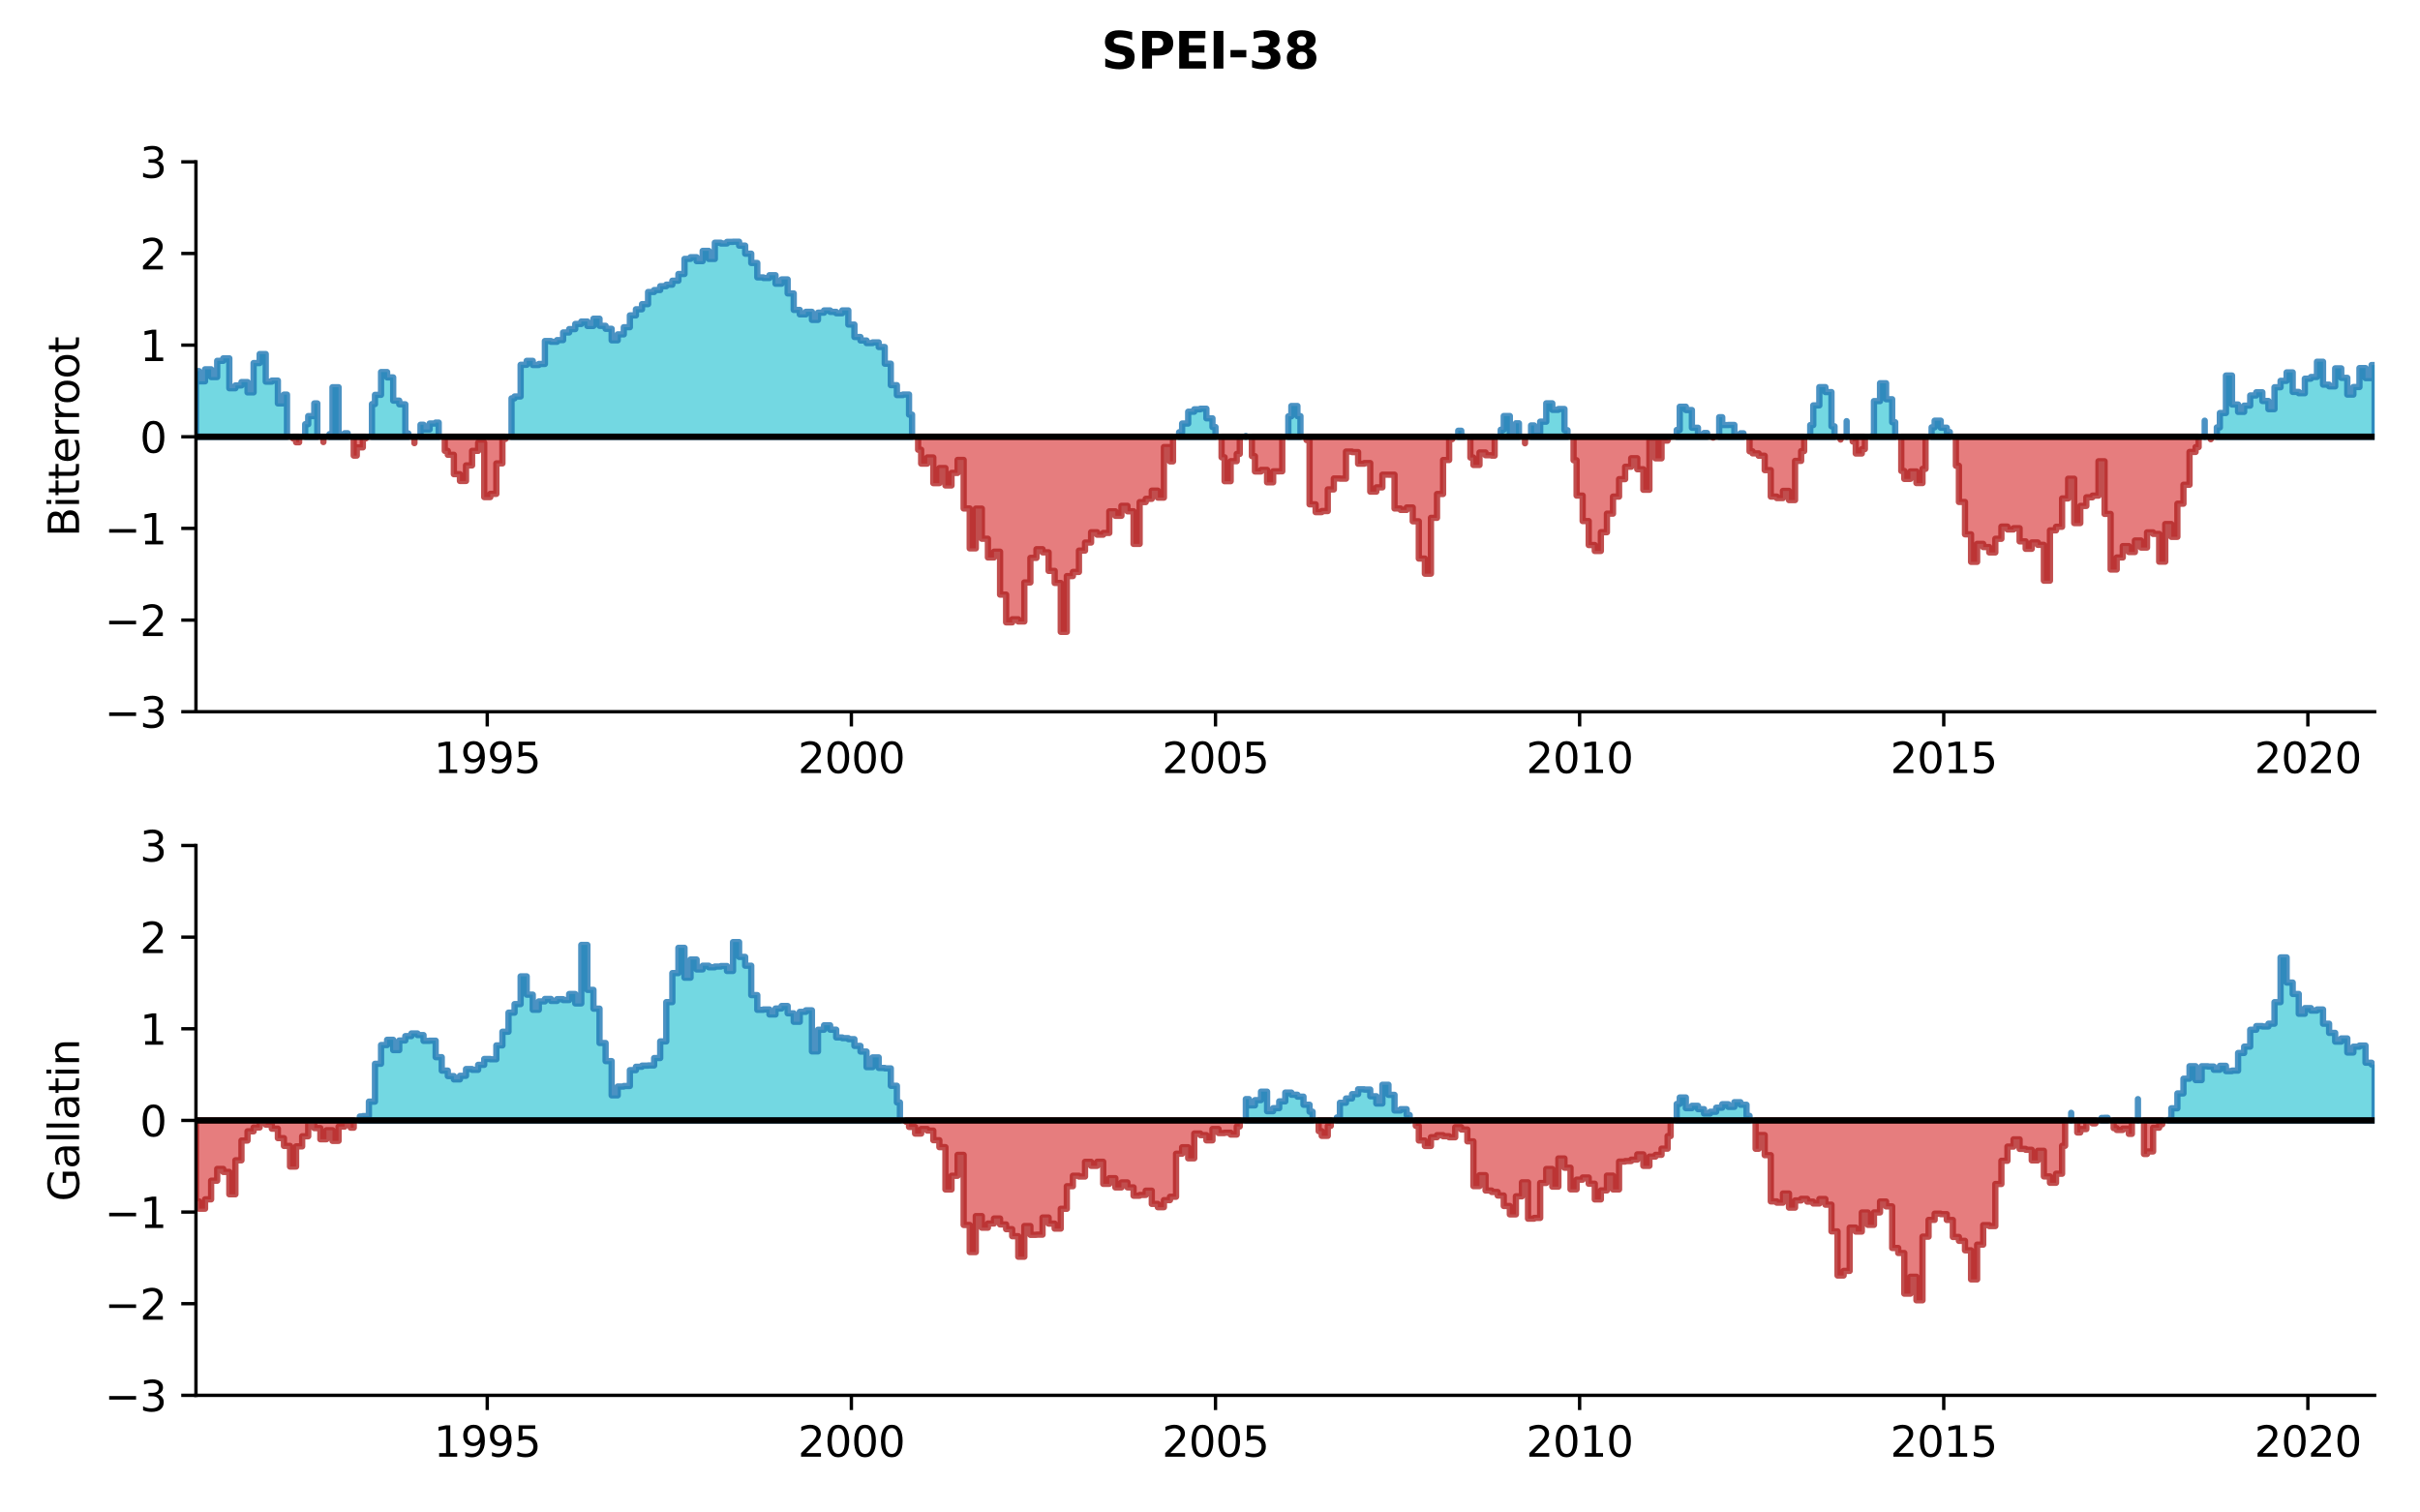 <?xml version="1.0" encoding="utf-8" standalone="no"?>
<!DOCTYPE svg PUBLIC "-//W3C//DTD SVG 1.1//EN"
  "http://www.w3.org/Graphics/SVG/1.1/DTD/svg11.dtd">
<svg xmlns:xlink="http://www.w3.org/1999/xlink" width="576pt" height="360pt" viewBox="0 0 576 360" xmlns="http://www.w3.org/2000/svg" version="1.1">
 <defs>
  <style type="text/css">*{stroke-linejoin: round; stroke-linecap: butt}</style>
 </defs>
 <g id="figure_1">
  <g id="patch_1">
   <path d="M 0 360 
L 576 360 
L 576 0 
L 0 0 
z
" style="fill: #ffffff"/>
  </g>
  <g id="axes_1">
   <g id="patch_2">
    <path d="M 46.64 169.4 
L 565.2 169.4 
L 565.2 38.52 
L 46.64 38.52 
z
" style="fill: #ffffff"/>
   </g>
   <g id="PolyCollection_1">
    <path d="M 46.64 103.96 
L 46.64 88.331 
L 47.362 88.331 
L 47.362 90.762 
L 48.807 90.762 
L 48.807 87.9 
L 50.251 87.9 
L 50.251 89.746 
L 51.696 89.746 
L 51.696 85.883 
L 53.14 85.883 
L 53.14 85.294 
L 54.585 85.294 
L 54.585 92.408 
L 56.029 92.408 
L 56.029 91.744 
L 57.473 91.744 
L 57.473 90.944 
L 58.918 90.944 
L 58.918 93.395 
L 60.362 93.395 
L 60.362 86.416 
L 61.807 86.416 
L 61.807 84.271 
L 63.251 84.271 
L 63.251 90.838 
L 64.696 90.838 
L 64.696 90.59 
L 66.14 90.59 
L 66.14 96.016 
L 67.585 96.016 
L 67.585 93.928 
L 68.307 93.928 
L 68.307 103.96 
L 68.307 103.96 
L 67.585 103.96 
L 67.585 103.96 
L 66.14 103.96 
L 66.14 103.96 
L 64.696 103.96 
L 64.696 103.96 
L 63.251 103.96 
L 63.251 103.96 
L 61.807 103.96 
L 61.807 103.96 
L 60.362 103.96 
L 60.362 103.96 
L 58.918 103.96 
L 58.918 103.96 
L 57.473 103.96 
L 57.473 103.96 
L 56.029 103.96 
L 56.029 103.96 
L 54.585 103.96 
L 54.585 103.96 
L 53.14 103.96 
L 53.14 103.96 
L 51.696 103.96 
L 51.696 103.96 
L 50.251 103.96 
L 50.251 103.96 
L 48.807 103.96 
L 48.807 103.96 
L 47.362 103.96 
L 47.362 103.96 
L 46.64 103.96 
z
" clip-path="url(#p7e335a67d8)" style="fill: #17becf; fill-opacity: 0.6; stroke: #1f77b4; stroke-opacity: 0.8; stroke-width: 1.5"/>
    <path d="M 72.64 103.96 
L 72.64 100.971 
L 73.362 100.971 
L 73.362 99.038 
L 74.807 99.038 
L 74.807 96.019 
L 75.529 96.019 
L 75.529 103.96 
L 75.529 103.96 
L 74.807 103.96 
L 74.807 103.96 
L 73.362 103.96 
L 73.362 103.96 
L 72.64 103.96 
z
" clip-path="url(#p7e335a67d8)" style="fill: #17becf; fill-opacity: 0.6; stroke: #1f77b4; stroke-opacity: 0.8; stroke-width: 1.5"/>
    <path d="M 78.418 103.96 
L 78.418 103.342 
L 79.14 103.342 
L 79.14 92.167 
L 80.585 92.167 
L 80.585 103.427 
L 82.029 103.427 
L 82.029 103.123 
L 82.751 103.123 
L 82.751 103.96 
L 82.751 103.96 
L 82.029 103.96 
L 82.029 103.96 
L 80.585 103.96 
L 80.585 103.96 
L 79.14 103.96 
L 79.14 103.96 
L 78.418 103.96 
z
" clip-path="url(#p7e335a67d8)" style="fill: #17becf; fill-opacity: 0.6; stroke: #1f77b4; stroke-opacity: 0.8; stroke-width: 1.5"/>
    <path d="M 88.529 103.96 
L 88.529 96.184 
L 89.251 96.184 
L 89.251 93.982 
L 90.696 93.982 
L 90.696 88.558 
L 92.14 88.558 
L 92.14 89.83 
L 93.585 89.83 
L 93.585 95.358 
L 95.029 95.358 
L 95.029 96.234 
L 96.474 96.234 
L 96.474 103.166 
L 97.196 103.166 
L 97.196 103.96 
L 97.196 103.96 
L 96.474 103.96 
L 96.474 103.96 
L 95.029 103.96 
L 95.029 103.96 
L 93.585 103.96 
L 93.585 103.96 
L 92.14 103.96 
L 92.14 103.96 
L 90.696 103.96 
L 90.696 103.96 
L 89.251 103.96 
L 89.251 103.96 
L 88.529 103.96 
z
" clip-path="url(#p7e335a67d8)" style="fill: #17becf; fill-opacity: 0.6; stroke: #1f77b4; stroke-opacity: 0.8; stroke-width: 1.5"/>
    <path d="M 100.085 103.96 
L 100.085 101.102 
L 100.807 101.102 
L 100.807 102.223 
L 102.252 102.223 
L 102.252 100.811 
L 103.696 100.811 
L 103.696 100.582 
L 104.418 100.582 
L 104.418 103.96 
L 104.418 103.96 
L 103.696 103.96 
L 103.696 103.96 
L 102.252 103.96 
L 102.252 103.96 
L 100.807 103.96 
L 100.807 103.96 
L 100.085 103.96 
z
" clip-path="url(#p7e335a67d8)" style="fill: #17becf; fill-opacity: 0.6; stroke: #1f77b4; stroke-opacity: 0.8; stroke-width: 1.5"/>
    <path d="M 121.752 103.96 
L 121.752 94.814 
L 122.474 94.814 
L 122.474 94.37 
L 123.918 94.37 
L 123.918 86.829 
L 125.363 86.829 
L 125.363 85.891 
L 126.807 85.891 
L 126.807 86.875 
L 128.252 86.875 
L 128.252 86.628 
L 129.696 86.628 
L 129.696 81.175 
L 131.141 81.175 
L 131.141 81.352 
L 132.585 81.352 
L 132.585 80.953 
L 134.03 80.953 
L 134.03 79.134 
L 135.474 79.134 
L 135.474 78.333 
L 136.919 78.333 
L 136.919 77.108 
L 138.363 77.108 
L 138.363 76.531 
L 139.807 76.531 
L 139.807 77.586 
L 141.252 77.586 
L 141.252 75.856 
L 142.696 75.856 
L 142.696 77.55 
L 144.141 77.55 
L 144.141 78.26 
L 145.585 78.26 
L 145.585 81.003 
L 147.03 81.003 
L 147.03 79.588 
L 148.474 79.588 
L 148.474 77.882 
L 149.919 77.882 
L 149.919 75.069 
L 151.363 75.069 
L 151.363 73.617 
L 152.808 73.617 
L 152.808 72.394 
L 154.252 72.394 
L 154.252 69.498 
L 155.696 69.498 
L 155.696 69.036 
L 157.141 69.036 
L 157.141 68.118 
L 158.585 68.118 
L 158.585 67.754 
L 160.03 67.754 
L 160.03 66.812 
L 161.474 66.812 
L 161.474 65.216 
L 162.919 65.216 
L 162.919 61.619 
L 164.363 61.619 
L 164.363 61.223 
L 165.808 61.223 
L 165.808 62.154 
L 167.252 62.154 
L 167.252 59.719 
L 168.697 59.719 
L 168.697 61.635 
L 170.141 61.635 
L 170.141 57.771 
L 171.586 57.771 
L 171.586 57.953 
L 173.03 57.953 
L 173.03 57.573 
L 174.474 57.573 
L 174.474 57.532 
L 175.919 57.532 
L 175.919 58.461 
L 177.363 58.461 
L 177.363 60.378 
L 178.808 60.378 
L 178.808 62.596 
L 180.252 62.596 
L 180.252 66.022 
L 181.697 66.022 
L 181.697 66.172 
L 183.141 66.172 
L 183.141 65.505 
L 184.586 65.505 
L 184.586 67.523 
L 186.03 67.523 
L 186.03 66.511 
L 187.475 66.511 
L 187.475 69.84 
L 188.919 69.84 
L 188.919 73.767 
L 190.363 73.767 
L 190.363 74.826 
L 191.808 74.826 
L 191.808 74.223 
L 193.252 74.223 
L 193.252 76.142 
L 194.697 76.142 
L 194.697 74.422 
L 196.141 74.422 
L 196.141 73.894 
L 197.586 73.894 
L 197.586 74.233 
L 199.03 74.233 
L 199.03 74.554 
L 200.475 74.554 
L 200.475 73.887 
L 201.919 73.887 
L 201.919 77.252 
L 203.364 77.252 
L 203.364 80.213 
L 204.808 80.213 
L 204.808 81.044 
L 206.252 81.044 
L 206.252 81.664 
L 207.697 81.664 
L 207.697 81.497 
L 209.141 81.497 
L 209.141 82.594 
L 210.586 82.594 
L 210.586 86.566 
L 212.03 86.566 
L 212.03 91.677 
L 213.475 91.677 
L 213.475 94.037 
L 214.919 94.037 
L 214.919 93.905 
L 216.364 93.905 
L 216.364 98.691 
L 217.086 98.691 
L 217.086 103.96 
L 217.086 103.96 
L 216.364 103.96 
L 216.364 103.96 
L 214.919 103.96 
L 214.919 103.96 
L 213.475 103.96 
L 213.475 103.96 
L 212.03 103.96 
L 212.03 103.96 
L 210.586 103.96 
L 210.586 103.96 
L 209.141 103.96 
L 209.141 103.96 
L 207.697 103.96 
L 207.697 103.96 
L 206.252 103.96 
L 206.252 103.96 
L 204.808 103.96 
L 204.808 103.96 
L 203.364 103.96 
L 203.364 103.96 
L 201.919 103.96 
L 201.919 103.96 
L 200.475 103.96 
L 200.475 103.96 
L 199.03 103.96 
L 199.03 103.96 
L 197.586 103.96 
L 197.586 103.96 
L 196.141 103.96 
L 196.141 103.96 
L 194.697 103.96 
L 194.697 103.96 
L 193.252 103.96 
L 193.252 103.96 
L 191.808 103.96 
L 191.808 103.96 
L 190.363 103.96 
L 190.363 103.96 
L 188.919 103.96 
L 188.919 103.96 
L 187.475 103.96 
L 187.475 103.96 
L 186.03 103.96 
L 186.03 103.96 
L 184.586 103.96 
L 184.586 103.96 
L 183.141 103.96 
L 183.141 103.96 
L 181.697 103.96 
L 181.697 103.96 
L 180.252 103.96 
L 180.252 103.96 
L 178.808 103.96 
L 178.808 103.96 
L 177.363 103.96 
L 177.363 103.96 
L 175.919 103.96 
L 175.919 103.96 
L 174.474 103.96 
L 174.474 103.96 
L 173.03 103.96 
L 173.03 103.96 
L 171.586 103.96 
L 171.586 103.96 
L 170.141 103.96 
L 170.141 103.96 
L 168.697 103.96 
L 168.697 103.96 
L 167.252 103.96 
L 167.252 103.96 
L 165.808 103.96 
L 165.808 103.96 
L 164.363 103.96 
L 164.363 103.96 
L 162.919 103.96 
L 162.919 103.96 
L 161.474 103.96 
L 161.474 103.96 
L 160.03 103.96 
L 160.03 103.96 
L 158.585 103.96 
L 158.585 103.96 
L 157.141 103.96 
L 157.141 103.96 
L 155.696 103.96 
L 155.696 103.96 
L 154.252 103.96 
L 154.252 103.96 
L 152.808 103.96 
L 152.808 103.96 
L 151.363 103.96 
L 151.363 103.96 
L 149.919 103.96 
L 149.919 103.96 
L 148.474 103.96 
L 148.474 103.96 
L 147.03 103.96 
L 147.03 103.96 
L 145.585 103.96 
L 145.585 103.96 
L 144.141 103.96 
L 144.141 103.96 
L 142.696 103.96 
L 142.696 103.96 
L 141.252 103.96 
L 141.252 103.96 
L 139.807 103.96 
L 139.807 103.96 
L 138.363 103.96 
L 138.363 103.96 
L 136.919 103.96 
L 136.919 103.96 
L 135.474 103.96 
L 135.474 103.96 
L 134.03 103.96 
L 134.03 103.96 
L 132.585 103.96 
L 132.585 103.96 
L 131.141 103.96 
L 131.141 103.96 
L 129.696 103.96 
L 129.696 103.96 
L 128.252 103.96 
L 128.252 103.96 
L 126.807 103.96 
L 126.807 103.96 
L 125.363 103.96 
L 125.363 103.96 
L 123.918 103.96 
L 123.918 103.96 
L 122.474 103.96 
L 122.474 103.96 
L 121.752 103.96 
z
" clip-path="url(#p7e335a67d8)" style="fill: #17becf; fill-opacity: 0.6; stroke: #1f77b4; stroke-opacity: 0.8; stroke-width: 1.5"/>
    <path d="M 280.642 103.96 
L 280.642 102.886 
L 281.364 102.886 
L 281.364 100.81 
L 282.809 100.81 
L 282.809 97.994 
L 284.253 97.994 
L 284.253 97.425 
L 285.698 97.425 
L 285.698 97.282 
L 287.142 97.282 
L 287.142 99.57 
L 288.587 99.57 
L 288.587 101.645 
L 289.309 101.645 
L 289.309 103.96 
L 289.309 103.96 
L 288.587 103.96 
L 288.587 103.96 
L 287.142 103.96 
L 287.142 103.96 
L 285.698 103.96 
L 285.698 103.96 
L 284.253 103.96 
L 284.253 103.96 
L 282.809 103.96 
L 282.809 103.96 
L 281.364 103.96 
L 281.364 103.96 
L 280.642 103.96 
z
" clip-path="url(#p7e335a67d8)" style="fill: #17becf; fill-opacity: 0.6; stroke: #1f77b4; stroke-opacity: 0.8; stroke-width: 1.5"/>
    <path d="M 296.531 103.96 
L 296.531 103.786 
L 296.531 103.786 
L 296.531 103.96 
L 296.531 103.96 
L 296.531 103.96 
z
" clip-path="url(#p7e335a67d8)" style="fill: #17becf; fill-opacity: 0.6; stroke: #1f77b4; stroke-opacity: 0.8; stroke-width: 1.5"/>
    <path d="M 306.642 103.96 
L 306.642 99.093 
L 307.364 99.093 
L 307.364 96.635 
L 308.809 96.635 
L 308.809 99.047 
L 309.531 99.047 
L 309.531 103.96 
L 309.531 103.96 
L 308.809 103.96 
L 308.809 103.96 
L 307.364 103.96 
L 307.364 103.96 
L 306.642 103.96 
z
" clip-path="url(#p7e335a67d8)" style="fill: #17becf; fill-opacity: 0.6; stroke: #1f77b4; stroke-opacity: 0.8; stroke-width: 1.5"/>
    <path d="M 347.087 103.96 
L 347.087 102.522 
L 347.809 102.522 
L 347.809 103.901 
L 348.531 103.901 
L 348.531 103.96 
L 348.531 103.96 
L 347.809 103.96 
L 347.809 103.96 
L 347.087 103.96 
z
" clip-path="url(#p7e335a67d8)" style="fill: #17becf; fill-opacity: 0.6; stroke: #1f77b4; stroke-opacity: 0.8; stroke-width: 1.5"/>
    <path d="M 357.198 103.96 
L 357.198 102.286 
L 357.92 102.286 
L 357.92 99.018 
L 359.365 99.018 
L 359.365 103.838 
L 360.809 103.838 
L 360.809 100.753 
L 361.532 100.753 
L 361.532 103.96 
L 361.532 103.96 
L 360.809 103.96 
L 360.809 103.96 
L 359.365 103.96 
L 359.365 103.96 
L 357.92 103.96 
L 357.92 103.96 
L 357.198 103.96 
z
" clip-path="url(#p7e335a67d8)" style="fill: #17becf; fill-opacity: 0.6; stroke: #1f77b4; stroke-opacity: 0.8; stroke-width: 1.5"/>
    <path d="M 364.421 103.96 
L 364.421 101.264 
L 365.143 101.264 
L 365.143 102.997 
L 366.587 102.997 
L 366.587 100.365 
L 368.032 100.365 
L 368.032 96.001 
L 369.476 96.001 
L 369.476 97.549 
L 370.921 97.549 
L 370.921 97.353 
L 372.365 97.353 
L 372.365 102.402 
L 373.087 102.402 
L 373.087 103.96 
L 373.087 103.96 
L 372.365 103.96 
L 372.365 103.96 
L 370.921 103.96 
L 370.921 103.96 
L 369.476 103.96 
L 369.476 103.96 
L 368.032 103.96 
L 368.032 103.96 
L 366.587 103.96 
L 366.587 103.96 
L 365.143 103.96 
L 365.143 103.96 
L 364.421 103.96 
z
" clip-path="url(#p7e335a67d8)" style="fill: #17becf; fill-opacity: 0.6; stroke: #1f77b4; stroke-opacity: 0.8; stroke-width: 1.5"/>
    <path d="M 399.087 103.96 
L 399.087 102.339 
L 399.81 102.339 
L 399.81 96.808 
L 401.254 96.808 
L 401.254 97.594 
L 402.699 97.594 
L 402.699 101.813 
L 404.143 101.813 
L 404.143 103.465 
L 405.588 103.465 
L 405.588 103.065 
L 406.31 103.065 
L 406.31 103.96 
L 406.31 103.96 
L 405.588 103.96 
L 405.588 103.96 
L 404.143 103.96 
L 404.143 103.96 
L 402.699 103.96 
L 402.699 103.96 
L 401.254 103.96 
L 401.254 103.96 
L 399.81 103.96 
L 399.81 103.96 
L 399.087 103.96 
z
" clip-path="url(#p7e335a67d8)" style="fill: #17becf; fill-opacity: 0.6; stroke: #1f77b4; stroke-opacity: 0.8; stroke-width: 1.5"/>
    <path d="M 409.199 103.96 
L 409.199 99.304 
L 409.921 99.304 
L 409.921 101.169 
L 411.365 101.169 
L 411.365 101.149 
L 412.81 101.149 
L 412.81 103.864 
L 414.254 103.864 
L 414.254 103.136 
L 414.976 103.136 
L 414.976 103.96 
L 414.976 103.96 
L 414.254 103.96 
L 414.254 103.96 
L 412.81 103.96 
L 412.81 103.96 
L 411.365 103.96 
L 411.365 103.96 
L 409.921 103.96 
L 409.921 103.96 
L 409.199 103.96 
z
" clip-path="url(#p7e335a67d8)" style="fill: #17becf; fill-opacity: 0.6; stroke: #1f77b4; stroke-opacity: 0.8; stroke-width: 1.5"/>
    <path d="M 430.866 103.96 
L 430.866 101.178 
L 431.588 101.178 
L 431.588 96.491 
L 433.032 96.491 
L 433.032 92.142 
L 434.477 92.142 
L 434.477 93.321 
L 435.921 93.321 
L 435.921 101.47 
L 436.643 101.47 
L 436.643 103.96 
L 436.643 103.96 
L 435.921 103.96 
L 435.921 103.96 
L 434.477 103.96 
L 434.477 103.96 
L 433.032 103.96 
L 433.032 103.96 
L 431.588 103.96 
L 431.588 103.96 
L 430.866 103.96 
z
" clip-path="url(#p7e335a67d8)" style="fill: #17becf; fill-opacity: 0.6; stroke: #1f77b4; stroke-opacity: 0.8; stroke-width: 1.5"/>
    <path d="M 439.532 103.96 
L 439.532 100.239 
L 439.532 100.239 
L 439.532 103.96 
L 439.532 103.96 
L 439.532 103.96 
z
" clip-path="url(#p7e335a67d8)" style="fill: #17becf; fill-opacity: 0.6; stroke: #1f77b4; stroke-opacity: 0.8; stroke-width: 1.5"/>
    <path d="M 445.31 103.96 
L 445.31 103.892 
L 446.032 103.892 
L 446.032 95.468 
L 447.477 95.468 
L 447.477 91.216 
L 448.921 91.216 
L 448.921 95.023 
L 450.366 95.023 
L 450.366 100.5 
L 451.088 100.5 
L 451.088 103.96 
L 451.088 103.96 
L 450.366 103.96 
L 450.366 103.96 
L 448.921 103.96 
L 448.921 103.96 
L 447.477 103.96 
L 447.477 103.96 
L 446.032 103.96 
L 446.032 103.96 
L 445.31 103.96 
z
" clip-path="url(#p7e335a67d8)" style="fill: #17becf; fill-opacity: 0.6; stroke: #1f77b4; stroke-opacity: 0.8; stroke-width: 1.5"/>
    <path d="M 459.755 103.96 
L 459.755 101.717 
L 460.477 101.717 
L 460.477 100.13 
L 461.921 100.13 
L 461.921 101.798 
L 463.366 101.798 
L 463.366 102.822 
L 464.088 102.822 
L 464.088 103.96 
L 464.088 103.96 
L 463.366 103.96 
L 463.366 103.96 
L 461.921 103.96 
L 461.921 103.96 
L 460.477 103.96 
L 460.477 103.96 
L 459.755 103.96 
z
" clip-path="url(#p7e335a67d8)" style="fill: #17becf; fill-opacity: 0.6; stroke: #1f77b4; stroke-opacity: 0.8; stroke-width: 1.5"/>
    <path d="M 524.755 103.96 
L 524.755 100.135 
L 524.755 100.135 
L 524.755 103.96 
L 524.755 103.96 
L 524.755 103.96 
z
" clip-path="url(#p7e335a67d8)" style="fill: #17becf; fill-opacity: 0.6; stroke: #1f77b4; stroke-opacity: 0.8; stroke-width: 1.5"/>
    <path d="M 527.644 103.96 
L 527.644 101.739 
L 528.366 101.739 
L 528.366 98.302 
L 529.811 98.302 
L 529.811 89.384 
L 531.255 89.384 
L 531.255 96.279 
L 532.7 96.279 
L 532.7 98.036 
L 534.144 98.036 
L 534.144 96.543 
L 535.589 96.543 
L 535.589 94.125 
L 537.033 94.125 
L 537.033 93.37 
L 538.478 93.37 
L 538.478 95.444 
L 539.922 95.444 
L 539.922 97.378 
L 541.366 97.378 
L 541.366 92.174 
L 542.811 92.174 
L 542.811 90.651 
L 544.255 90.651 
L 544.255 88.64 
L 545.7 88.64 
L 545.7 93.283 
L 547.144 93.283 
L 547.144 93.598 
L 548.589 93.598 
L 548.589 90.128 
L 550.033 90.128 
L 550.033 89.733 
L 551.478 89.733 
L 551.478 86.1 
L 552.922 86.1 
L 552.922 91.551 
L 554.367 91.551 
L 554.367 91.962 
L 555.811 91.962 
L 555.811 87.678 
L 557.255 87.678 
L 557.255 89.932 
L 558.7 89.932 
L 558.7 93.919 
L 560.144 93.919 
L 560.144 92.119 
L 561.589 92.119 
L 561.589 87.613 
L 563.033 87.613 
L 563.033 89.998 
L 564.478 89.998 
L 564.478 86.882 
L 565.2 86.882 
L 565.2 103.96 
L 565.2 103.96 
L 564.478 103.96 
L 564.478 103.96 
L 563.033 103.96 
L 563.033 103.96 
L 561.589 103.96 
L 561.589 103.96 
L 560.144 103.96 
L 560.144 103.96 
L 558.7 103.96 
L 558.7 103.96 
L 557.255 103.96 
L 557.255 103.96 
L 555.811 103.96 
L 555.811 103.96 
L 554.367 103.96 
L 554.367 103.96 
L 552.922 103.96 
L 552.922 103.96 
L 551.478 103.96 
L 551.478 103.96 
L 550.033 103.96 
L 550.033 103.96 
L 548.589 103.96 
L 548.589 103.96 
L 547.144 103.96 
L 547.144 103.96 
L 545.7 103.96 
L 545.7 103.96 
L 544.255 103.96 
L 544.255 103.96 
L 542.811 103.96 
L 542.811 103.96 
L 541.366 103.96 
L 541.366 103.96 
L 539.922 103.96 
L 539.922 103.96 
L 538.478 103.96 
L 538.478 103.96 
L 537.033 103.96 
L 537.033 103.96 
L 535.589 103.96 
L 535.589 103.96 
L 534.144 103.96 
L 534.144 103.96 
L 532.7 103.96 
L 532.7 103.96 
L 531.255 103.96 
L 531.255 103.96 
L 529.811 103.96 
L 529.811 103.96 
L 528.366 103.96 
L 528.366 103.96 
L 527.644 103.96 
z
" clip-path="url(#p7e335a67d8)" style="fill: #17becf; fill-opacity: 0.6; stroke: #1f77b4; stroke-opacity: 0.8; stroke-width: 1.5"/>
   </g>
   <g id="PolyCollection_2">
    <path d="M 69.751 103.96 
L 69.751 104.35 
L 70.474 104.35 
L 70.474 105.268 
L 71.196 105.268 
L 71.196 103.96 
L 71.196 103.96 
L 70.474 103.96 
L 70.474 103.96 
L 69.751 103.96 
z
" clip-path="url(#p7e335a67d8)" style="fill: #d62728; fill-opacity: 0.6; stroke: #b22222; stroke-opacity: 0.8; stroke-width: 1.5"/>
    <path d="M 76.974 103.96 
L 76.974 105.216 
L 76.974 105.216 
L 76.974 103.96 
L 76.974 103.96 
L 76.974 103.96 
z
" clip-path="url(#p7e335a67d8)" style="fill: #d62728; fill-opacity: 0.6; stroke: #b22222; stroke-opacity: 0.8; stroke-width: 1.5"/>
    <path d="M 84.196 103.96 
L 84.196 108.442 
L 84.918 108.442 
L 84.918 106.485 
L 86.363 106.485 
L 86.363 104.326 
L 87.085 104.326 
L 87.085 103.96 
L 87.085 103.96 
L 86.363 103.96 
L 86.363 103.96 
L 84.918 103.96 
L 84.918 103.96 
L 84.196 103.96 
z
" clip-path="url(#p7e335a67d8)" style="fill: #d62728; fill-opacity: 0.6; stroke: #b22222; stroke-opacity: 0.8; stroke-width: 1.5"/>
    <path d="M 98.64 103.96 
L 98.64 105.477 
L 98.64 105.477 
L 98.64 103.96 
L 98.64 103.96 
L 98.64 103.96 
z
" clip-path="url(#p7e335a67d8)" style="fill: #d62728; fill-opacity: 0.6; stroke: #b22222; stroke-opacity: 0.8; stroke-width: 1.5"/>
    <path d="M 105.863 103.96 
L 105.863 107.317 
L 106.585 107.317 
L 106.585 108.251 
L 108.029 108.251 
L 108.029 112.86 
L 109.474 112.86 
L 109.474 114.476 
L 110.918 114.476 
L 110.918 110.773 
L 112.363 110.773 
L 112.363 107.313 
L 113.807 107.313 
L 113.807 105.382 
L 115.252 105.382 
L 115.252 118.316 
L 116.696 118.316 
L 116.696 117.546 
L 118.141 117.546 
L 118.141 110.294 
L 119.585 110.294 
L 119.585 104.466 
L 120.307 104.466 
L 120.307 103.96 
L 120.307 103.96 
L 119.585 103.96 
L 119.585 103.96 
L 118.141 103.96 
L 118.141 103.96 
L 116.696 103.96 
L 116.696 103.96 
L 115.252 103.96 
L 115.252 103.96 
L 113.807 103.96 
L 113.807 103.96 
L 112.363 103.96 
L 112.363 103.96 
L 110.918 103.96 
L 110.918 103.96 
L 109.474 103.96 
L 109.474 103.96 
L 108.029 103.96 
L 108.029 103.96 
L 106.585 103.96 
L 106.585 103.96 
L 105.863 103.96 
z
" clip-path="url(#p7e335a67d8)" style="fill: #d62728; fill-opacity: 0.6; stroke: #b22222; stroke-opacity: 0.8; stroke-width: 1.5"/>
    <path d="M 218.53 103.96 
L 218.53 107.046 
L 219.253 107.046 
L 219.253 110.342 
L 220.697 110.342 
L 220.697 108.888 
L 222.142 108.888 
L 222.142 114.996 
L 223.586 114.996 
L 223.586 111.407 
L 225.03 111.407 
L 225.03 115.548 
L 226.475 115.548 
L 226.475 112.561 
L 227.919 112.561 
L 227.919 109.474 
L 229.364 109.474 
L 229.364 121.024 
L 230.808 121.024 
L 230.808 130.518 
L 232.253 130.518 
L 232.253 121.064 
L 233.697 121.064 
L 233.697 128.235 
L 235.142 128.235 
L 235.142 132.689 
L 236.586 132.689 
L 236.586 131.312 
L 238.031 131.312 
L 238.031 141.528 
L 239.475 141.528 
L 239.475 148.131 
L 240.919 148.131 
L 240.919 147.4 
L 242.364 147.4 
L 242.364 147.921 
L 243.808 147.921 
L 243.808 138.635 
L 245.253 138.635 
L 245.253 132.789 
L 246.697 132.789 
L 246.697 130.722 
L 248.142 130.722 
L 248.142 131.464 
L 249.586 131.464 
L 249.586 135.879 
L 251.031 135.879 
L 251.031 138.753 
L 252.475 138.753 
L 252.475 150.389 
L 253.92 150.389 
L 253.92 137.117 
L 255.364 137.117 
L 255.364 136.136 
L 256.808 136.136 
L 256.808 131.053 
L 258.253 131.053 
L 258.253 129.138 
L 259.697 129.138 
L 259.697 126.684 
L 261.142 126.684 
L 261.142 127.262 
L 262.586 127.262 
L 262.586 126.851 
L 264.031 126.851 
L 264.031 121.71 
L 265.475 121.71 
L 265.475 122.768 
L 266.92 122.768 
L 266.92 120.4 
L 268.364 120.4 
L 268.364 121.695 
L 269.809 121.695 
L 269.809 129.459 
L 271.253 129.459 
L 271.253 119.506 
L 272.697 119.506 
L 272.697 118.733 
L 274.142 118.733 
L 274.142 116.785 
L 275.586 116.785 
L 275.586 118.444 
L 277.031 118.444 
L 277.031 106.404 
L 278.475 106.404 
L 278.475 109.817 
L 279.198 109.817 
L 279.198 103.96 
L 279.198 103.96 
L 278.475 103.96 
L 278.475 103.96 
L 277.031 103.96 
L 277.031 103.96 
L 275.586 103.96 
L 275.586 103.96 
L 274.142 103.96 
L 274.142 103.96 
L 272.697 103.96 
L 272.697 103.96 
L 271.253 103.96 
L 271.253 103.96 
L 269.809 103.96 
L 269.809 103.96 
L 268.364 103.96 
L 268.364 103.96 
L 266.92 103.96 
L 266.92 103.96 
L 265.475 103.96 
L 265.475 103.96 
L 264.031 103.96 
L 264.031 103.96 
L 262.586 103.96 
L 262.586 103.96 
L 261.142 103.96 
L 261.142 103.96 
L 259.697 103.96 
L 259.697 103.96 
L 258.253 103.96 
L 258.253 103.96 
L 256.808 103.96 
L 256.808 103.96 
L 255.364 103.96 
L 255.364 103.96 
L 253.92 103.96 
L 253.92 103.96 
L 252.475 103.96 
L 252.475 103.96 
L 251.031 103.96 
L 251.031 103.96 
L 249.586 103.96 
L 249.586 103.96 
L 248.142 103.96 
L 248.142 103.96 
L 246.697 103.96 
L 246.697 103.96 
L 245.253 103.96 
L 245.253 103.96 
L 243.808 103.96 
L 243.808 103.96 
L 242.364 103.96 
L 242.364 103.96 
L 240.919 103.96 
L 240.919 103.96 
L 239.475 103.96 
L 239.475 103.96 
L 238.031 103.96 
L 238.031 103.96 
L 236.586 103.96 
L 236.586 103.96 
L 235.142 103.96 
L 235.142 103.96 
L 233.697 103.96 
L 233.697 103.96 
L 232.253 103.96 
L 232.253 103.96 
L 230.808 103.96 
L 230.808 103.96 
L 229.364 103.96 
L 229.364 103.96 
L 227.919 103.96 
L 227.919 103.96 
L 226.475 103.96 
L 226.475 103.96 
L 225.03 103.96 
L 225.03 103.96 
L 223.586 103.96 
L 223.586 103.96 
L 222.142 103.96 
L 222.142 103.96 
L 220.697 103.96 
L 220.697 103.96 
L 219.253 103.96 
L 219.253 103.96 
L 218.53 103.96 
z
" clip-path="url(#p7e335a67d8)" style="fill: #d62728; fill-opacity: 0.6; stroke: #b22222; stroke-opacity: 0.8; stroke-width: 1.5"/>
    <path d="M 290.753 103.96 
L 290.753 108.846 
L 291.475 108.846 
L 291.475 114.532 
L 292.92 114.532 
L 292.92 109.77 
L 294.364 109.77 
L 294.364 108.042 
L 295.087 108.042 
L 295.087 103.96 
L 295.087 103.96 
L 294.364 103.96 
L 294.364 103.96 
L 292.92 103.96 
L 292.92 103.96 
L 291.475 103.96 
L 291.475 103.96 
L 290.753 103.96 
z
" clip-path="url(#p7e335a67d8)" style="fill: #d62728; fill-opacity: 0.6; stroke: #b22222; stroke-opacity: 0.8; stroke-width: 1.5"/>
    <path d="M 297.975 103.96 
L 297.975 108.57 
L 298.698 108.57 
L 298.698 112.216 
L 300.142 112.216 
L 300.142 111.843 
L 301.587 111.843 
L 301.587 114.805 
L 303.031 114.805 
L 303.031 112.191 
L 304.476 112.191 
L 304.476 112.179 
L 305.198 112.179 
L 305.198 103.96 
L 305.198 103.96 
L 304.476 103.96 
L 304.476 103.96 
L 303.031 103.96 
L 303.031 103.96 
L 301.587 103.96 
L 301.587 103.96 
L 300.142 103.96 
L 300.142 103.96 
L 298.698 103.96 
L 298.698 103.96 
L 297.975 103.96 
z
" clip-path="url(#p7e335a67d8)" style="fill: #d62728; fill-opacity: 0.6; stroke: #b22222; stroke-opacity: 0.8; stroke-width: 1.5"/>
    <path d="M 310.976 103.96 
L 310.976 104.74 
L 311.698 104.74 
L 311.698 120.039 
L 313.142 120.039 
L 313.142 121.897 
L 314.587 121.897 
L 314.587 121.639 
L 316.031 121.639 
L 316.031 116.492 
L 317.476 116.492 
L 317.476 113.887 
L 318.92 113.887 
L 318.92 113.927 
L 320.365 113.927 
L 320.365 107.487 
L 321.809 107.487 
L 321.809 107.608 
L 323.253 107.608 
L 323.253 110.371 
L 324.698 110.371 
L 324.698 110.222 
L 326.142 110.222 
L 326.142 117.02 
L 327.587 117.02 
L 327.587 116.002 
L 329.031 116.002 
L 329.031 112.982 
L 330.476 112.982 
L 330.476 112.985 
L 331.92 112.985 
L 331.92 121.032 
L 333.365 121.032 
L 333.365 121.369 
L 334.809 121.369 
L 334.809 120.792 
L 336.254 120.792 
L 336.254 124.08 
L 337.698 124.08 
L 337.698 132.949 
L 339.143 132.949 
L 339.143 136.548 
L 340.587 136.548 
L 340.587 123.255 
L 342.031 123.255 
L 342.031 117.582 
L 343.476 117.582 
L 343.476 109.494 
L 344.92 109.494 
L 344.92 104.531 
L 345.643 104.531 
L 345.643 103.96 
L 345.643 103.96 
L 344.92 103.96 
L 344.92 103.96 
L 343.476 103.96 
L 343.476 103.96 
L 342.031 103.96 
L 342.031 103.96 
L 340.587 103.96 
L 340.587 103.96 
L 339.143 103.96 
L 339.143 103.96 
L 337.698 103.96 
L 337.698 103.96 
L 336.254 103.96 
L 336.254 103.96 
L 334.809 103.96 
L 334.809 103.96 
L 333.365 103.96 
L 333.365 103.96 
L 331.92 103.96 
L 331.92 103.96 
L 330.476 103.96 
L 330.476 103.96 
L 329.031 103.96 
L 329.031 103.96 
L 327.587 103.96 
L 327.587 103.96 
L 326.142 103.96 
L 326.142 103.96 
L 324.698 103.96 
L 324.698 103.96 
L 323.253 103.96 
L 323.253 103.96 
L 321.809 103.96 
L 321.809 103.96 
L 320.365 103.96 
L 320.365 103.96 
L 318.92 103.96 
L 318.92 103.96 
L 317.476 103.96 
L 317.476 103.96 
L 316.031 103.96 
L 316.031 103.96 
L 314.587 103.96 
L 314.587 103.96 
L 313.142 103.96 
L 313.142 103.96 
L 311.698 103.96 
L 311.698 103.96 
L 310.976 103.96 
z
" clip-path="url(#p7e335a67d8)" style="fill: #d62728; fill-opacity: 0.6; stroke: #b22222; stroke-opacity: 0.8; stroke-width: 1.5"/>
    <path d="M 349.976 103.96 
L 349.976 108.901 
L 350.698 108.901 
L 350.698 110.672 
L 352.143 110.672 
L 352.143 107.705 
L 353.587 107.705 
L 353.587 108.358 
L 355.032 108.358 
L 355.032 108.445 
L 355.754 108.445 
L 355.754 103.96 
L 355.754 103.96 
L 355.032 103.96 
L 355.032 103.96 
L 353.587 103.96 
L 353.587 103.96 
L 352.143 103.96 
L 352.143 103.96 
L 350.698 103.96 
L 350.698 103.96 
L 349.976 103.96 
z
" clip-path="url(#p7e335a67d8)" style="fill: #d62728; fill-opacity: 0.6; stroke: #b22222; stroke-opacity: 0.8; stroke-width: 1.5"/>
    <path d="M 362.976 103.96 
L 362.976 105.51 
L 362.976 105.51 
L 362.976 103.96 
L 362.976 103.96 
L 362.976 103.96 
z
" clip-path="url(#p7e335a67d8)" style="fill: #d62728; fill-opacity: 0.6; stroke: #b22222; stroke-opacity: 0.8; stroke-width: 1.5"/>
    <path d="M 374.532 103.96 
L 374.532 109.544 
L 375.254 109.544 
L 375.254 117.955 
L 376.698 117.955 
L 376.698 124.025 
L 378.143 124.025 
L 378.143 129.731 
L 379.587 129.731 
L 379.587 131.142 
L 381.032 131.142 
L 381.032 126.675 
L 382.476 126.675 
L 382.476 122.257 
L 383.921 122.257 
L 383.921 118.2 
L 385.365 118.2 
L 385.365 114.044 
L 386.81 114.044 
L 386.81 111.093 
L 388.254 111.093 
L 388.254 109.069 
L 389.698 109.069 
L 389.698 111.688 
L 391.143 111.688 
L 391.143 116.572 
L 392.587 116.572 
L 392.587 104.907 
L 394.032 104.907 
L 394.032 109.092 
L 395.476 109.092 
L 395.476 104.87 
L 396.921 104.87 
L 396.921 103.978 
L 397.643 103.978 
L 397.643 103.96 
L 397.643 103.96 
L 396.921 103.96 
L 396.921 103.96 
L 395.476 103.96 
L 395.476 103.96 
L 394.032 103.96 
L 394.032 103.96 
L 392.587 103.96 
L 392.587 103.96 
L 391.143 103.96 
L 391.143 103.96 
L 389.698 103.96 
L 389.698 103.96 
L 388.254 103.96 
L 388.254 103.96 
L 386.81 103.96 
L 386.81 103.96 
L 385.365 103.96 
L 385.365 103.96 
L 383.921 103.96 
L 383.921 103.96 
L 382.476 103.96 
L 382.476 103.96 
L 381.032 103.96 
L 381.032 103.96 
L 379.587 103.96 
L 379.587 103.96 
L 378.143 103.96 
L 378.143 103.96 
L 376.698 103.96 
L 376.698 103.96 
L 375.254 103.96 
L 375.254 103.96 
L 374.532 103.96 
z
" clip-path="url(#p7e335a67d8)" style="fill: #d62728; fill-opacity: 0.6; stroke: #b22222; stroke-opacity: 0.8; stroke-width: 1.5"/>
    <path d="M 407.754 103.96 
L 407.754 104.161 
L 407.754 104.161 
L 407.754 103.96 
L 407.754 103.96 
L 407.754 103.96 
z
" clip-path="url(#p7e335a67d8)" style="fill: #d62728; fill-opacity: 0.6; stroke: #b22222; stroke-opacity: 0.8; stroke-width: 1.5"/>
    <path d="M 416.421 103.96 
L 416.421 107.425 
L 417.143 107.425 
L 417.143 107.91 
L 418.588 107.91 
L 418.588 108.476 
L 420.032 108.476 
L 420.032 111.9 
L 421.477 111.9 
L 421.477 118.196 
L 422.921 118.196 
L 422.921 118.559 
L 424.365 118.559 
L 424.365 116.845 
L 425.81 116.845 
L 425.81 119.031 
L 427.254 119.031 
L 427.254 109.699 
L 428.699 109.699 
L 428.699 107.373 
L 429.421 107.373 
L 429.421 103.96 
L 429.421 103.96 
L 428.699 103.96 
L 428.699 103.96 
L 427.254 103.96 
L 427.254 103.96 
L 425.81 103.96 
L 425.81 103.96 
L 424.365 103.96 
L 424.365 103.96 
L 422.921 103.96 
L 422.921 103.96 
L 421.477 103.96 
L 421.477 103.96 
L 420.032 103.96 
L 420.032 103.96 
L 418.588 103.96 
L 418.588 103.96 
L 417.143 103.96 
L 417.143 103.96 
L 416.421 103.96 
z
" clip-path="url(#p7e335a67d8)" style="fill: #d62728; fill-opacity: 0.6; stroke: #b22222; stroke-opacity: 0.8; stroke-width: 1.5"/>
    <path d="M 438.088 103.96 
L 438.088 104.626 
L 438.088 104.626 
L 438.088 103.96 
L 438.088 103.96 
L 438.088 103.96 
z
" clip-path="url(#p7e335a67d8)" style="fill: #d62728; fill-opacity: 0.6; stroke: #b22222; stroke-opacity: 0.8; stroke-width: 1.5"/>
    <path d="M 440.977 103.96 
L 440.977 105.08 
L 441.699 105.08 
L 441.699 107.943 
L 443.143 107.943 
L 443.143 106.901 
L 443.866 106.901 
L 443.866 103.96 
L 443.866 103.96 
L 443.143 103.96 
L 443.143 103.96 
L 441.699 103.96 
L 441.699 103.96 
L 440.977 103.96 
z
" clip-path="url(#p7e335a67d8)" style="fill: #d62728; fill-opacity: 0.6; stroke: #b22222; stroke-opacity: 0.8; stroke-width: 1.5"/>
    <path d="M 452.532 103.96 
L 452.532 112.089 
L 453.255 112.089 
L 453.255 113.985 
L 454.699 113.985 
L 454.699 112.21 
L 456.144 112.21 
L 456.144 114.978 
L 457.588 114.978 
L 457.588 111.6 
L 458.31 111.6 
L 458.31 103.96 
L 458.31 103.96 
L 457.588 103.96 
L 457.588 103.96 
L 456.144 103.96 
L 456.144 103.96 
L 454.699 103.96 
L 454.699 103.96 
L 453.255 103.96 
L 453.255 103.96 
L 452.532 103.96 
z
" clip-path="url(#p7e335a67d8)" style="fill: #d62728; fill-opacity: 0.6; stroke: #b22222; stroke-opacity: 0.8; stroke-width: 1.5"/>
    <path d="M 465.532 103.96 
L 465.532 110.863 
L 466.255 110.863 
L 466.255 119.477 
L 467.699 119.477 
L 467.699 127.176 
L 469.144 127.176 
L 469.144 133.73 
L 470.588 133.73 
L 470.588 129.45 
L 472.033 129.45 
L 472.033 130.206 
L 473.477 130.206 
L 473.477 131.486 
L 474.921 131.486 
L 474.921 128.243 
L 476.366 128.243 
L 476.366 125.342 
L 477.81 125.342 
L 477.81 126.016 
L 479.255 126.016 
L 479.255 125.723 
L 480.699 125.723 
L 480.699 128.858 
L 482.144 128.858 
L 482.144 130.627 
L 483.588 130.627 
L 483.588 129.119 
L 485.033 129.119 
L 485.033 129.685 
L 486.477 129.685 
L 486.477 138.209 
L 487.922 138.209 
L 487.922 126.236 
L 489.366 126.236 
L 489.366 125.385 
L 490.81 125.385 
L 490.81 118.637 
L 492.255 118.637 
L 492.255 113.951 
L 493.699 113.951 
L 493.699 124.504 
L 495.144 124.504 
L 495.144 120.419 
L 496.588 120.419 
L 496.588 118.368 
L 498.033 118.368 
L 498.033 117.966 
L 499.477 117.966 
L 499.477 109.792 
L 500.922 109.792 
L 500.922 122.32 
L 502.366 122.32 
L 502.366 135.555 
L 503.811 135.555 
L 503.811 132.69 
L 505.255 132.69 
L 505.255 129.982 
L 506.699 129.982 
L 506.699 131.392 
L 508.144 131.392 
L 508.144 128.654 
L 509.588 128.654 
L 509.588 130.325 
L 511.033 130.325 
L 511.033 126.718 
L 512.477 126.718 
L 512.477 127.079 
L 513.922 127.079 
L 513.922 133.688 
L 515.366 133.688 
L 515.366 124.735 
L 516.811 124.735 
L 516.811 127.777 
L 518.255 127.777 
L 518.255 119.886 
L 519.7 119.886 
L 519.7 115.384 
L 521.144 115.384 
L 521.144 107.567 
L 522.589 107.567 
L 522.589 106.417 
L 523.311 106.417 
L 523.311 103.96 
L 523.311 103.96 
L 522.589 103.96 
L 522.589 103.96 
L 521.144 103.96 
L 521.144 103.96 
L 519.7 103.96 
L 519.7 103.96 
L 518.255 103.96 
L 518.255 103.96 
L 516.811 103.96 
L 516.811 103.96 
L 515.366 103.96 
L 515.366 103.96 
L 513.922 103.96 
L 513.922 103.96 
L 512.477 103.96 
L 512.477 103.96 
L 511.033 103.96 
L 511.033 103.96 
L 509.588 103.96 
L 509.588 103.96 
L 508.144 103.96 
L 508.144 103.96 
L 506.699 103.96 
L 506.699 103.96 
L 505.255 103.96 
L 505.255 103.96 
L 503.811 103.96 
L 503.811 103.96 
L 502.366 103.96 
L 502.366 103.96 
L 500.922 103.96 
L 500.922 103.96 
L 499.477 103.96 
L 499.477 103.96 
L 498.033 103.96 
L 498.033 103.96 
L 496.588 103.96 
L 496.588 103.96 
L 495.144 103.96 
L 495.144 103.96 
L 493.699 103.96 
L 493.699 103.96 
L 492.255 103.96 
L 492.255 103.96 
L 490.81 103.96 
L 490.81 103.96 
L 489.366 103.96 
L 489.366 103.96 
L 487.922 103.96 
L 487.922 103.96 
L 486.477 103.96 
L 486.477 103.96 
L 485.033 103.96 
L 485.033 103.96 
L 483.588 103.96 
L 483.588 103.96 
L 482.144 103.96 
L 482.144 103.96 
L 480.699 103.96 
L 480.699 103.96 
L 479.255 103.96 
L 479.255 103.96 
L 477.81 103.96 
L 477.81 103.96 
L 476.366 103.96 
L 476.366 103.96 
L 474.921 103.96 
L 474.921 103.96 
L 473.477 103.96 
L 473.477 103.96 
L 472.033 103.96 
L 472.033 103.96 
L 470.588 103.96 
L 470.588 103.96 
L 469.144 103.96 
L 469.144 103.96 
L 467.699 103.96 
L 467.699 103.96 
L 466.255 103.96 
L 466.255 103.96 
L 465.532 103.96 
z
" clip-path="url(#p7e335a67d8)" style="fill: #d62728; fill-opacity: 0.6; stroke: #b22222; stroke-opacity: 0.8; stroke-width: 1.5"/>
    <path d="M 526.2 103.96 
L 526.2 104.543 
L 526.2 104.543 
L 526.2 103.96 
L 526.2 103.96 
L 526.2 103.96 
z
" clip-path="url(#p7e335a67d8)" style="fill: #d62728; fill-opacity: 0.6; stroke: #b22222; stroke-opacity: 0.8; stroke-width: 1.5"/>
   </g>
   <g id="matplotlib.axis_1">
    <g id="xtick_1">
     <g id="line2d_1">
      <defs>
       <path id="mb5fef1dd12" d="M 0 0 
L 0 3.5 
" style="stroke: #000000; stroke-width: 0.8"/>
      </defs>
      <g>
       <use xlink:href="#mb5fef1dd12" x="115.974" y="169.4" style="stroke: #000000; stroke-width: 0.8"/>
      </g>
     </g>
     <g id="text_1">
      <!-- 1995 -->
      <g transform="translate(103.249 183.998) scale(0.1 -0.1)">
       <defs>
        <path id="DejaVuSans-31" d="M 794 531 
L 1825 531 
L 1825 4091 
L 703 3866 
L 703 4441 
L 1819 4666 
L 2450 4666 
L 2450 531 
L 3481 531 
L 3481 0 
L 794 0 
L 794 531 
z
" transform="scale(0.016)"/>
        <path id="DejaVuSans-39" d="M 703 97 
L 703 672 
Q 941 559 1184 500 
Q 1428 441 1663 441 
Q 2288 441 2617 861 
Q 2947 1281 2994 2138 
Q 2813 1869 2534 1725 
Q 2256 1581 1919 1581 
Q 1219 1581 811 2004 
Q 403 2428 403 3163 
Q 403 3881 828 4315 
Q 1253 4750 1959 4750 
Q 2769 4750 3195 4129 
Q 3622 3509 3622 2328 
Q 3622 1225 3098 567 
Q 2575 -91 1691 -91 
Q 1453 -91 1209 -44 
Q 966 3 703 97 
z
M 1959 2075 
Q 2384 2075 2632 2365 
Q 2881 2656 2881 3163 
Q 2881 3666 2632 3958 
Q 2384 4250 1959 4250 
Q 1534 4250 1286 3958 
Q 1038 3666 1038 3163 
Q 1038 2656 1286 2365 
Q 1534 2075 1959 2075 
z
" transform="scale(0.016)"/>
        <path id="DejaVuSans-35" d="M 691 4666 
L 3169 4666 
L 3169 4134 
L 1269 4134 
L 1269 2991 
Q 1406 3038 1543 3061 
Q 1681 3084 1819 3084 
Q 2600 3084 3056 2656 
Q 3513 2228 3513 1497 
Q 3513 744 3044 326 
Q 2575 -91 1722 -91 
Q 1428 -91 1123 -41 
Q 819 9 494 109 
L 494 744 
Q 775 591 1075 516 
Q 1375 441 1709 441 
Q 2250 441 2565 725 
Q 2881 1009 2881 1497 
Q 2881 1984 2565 2268 
Q 2250 2553 1709 2553 
Q 1456 2553 1204 2497 
Q 953 2441 691 2322 
L 691 4666 
z
" transform="scale(0.016)"/>
       </defs>
       <use xlink:href="#DejaVuSans-31"/>
       <use xlink:href="#DejaVuSans-39" x="63.623"/>
       <use xlink:href="#DejaVuSans-39" x="127.246"/>
       <use xlink:href="#DejaVuSans-35" x="190.869"/>
      </g>
     </g>
    </g>
    <g id="xtick_2">
     <g id="line2d_2">
      <g>
       <use xlink:href="#mb5fef1dd12" x="202.641" y="169.4" style="stroke: #000000; stroke-width: 0.8"/>
      </g>
     </g>
     <g id="text_2">
      <!-- 2000 -->
      <g transform="translate(189.916 183.998) scale(0.1 -0.1)">
       <defs>
        <path id="DejaVuSans-32" d="M 1228 531 
L 3431 531 
L 3431 0 
L 469 0 
L 469 531 
Q 828 903 1448 1529 
Q 2069 2156 2228 2338 
Q 2531 2678 2651 2914 
Q 2772 3150 2772 3378 
Q 2772 3750 2511 3984 
Q 2250 4219 1831 4219 
Q 1534 4219 1204 4116 
Q 875 4013 500 3803 
L 500 4441 
Q 881 4594 1212 4672 
Q 1544 4750 1819 4750 
Q 2544 4750 2975 4387 
Q 3406 4025 3406 3419 
Q 3406 3131 3298 2873 
Q 3191 2616 2906 2266 
Q 2828 2175 2409 1742 
Q 1991 1309 1228 531 
z
" transform="scale(0.016)"/>
        <path id="DejaVuSans-30" d="M 2034 4250 
Q 1547 4250 1301 3770 
Q 1056 3291 1056 2328 
Q 1056 1369 1301 889 
Q 1547 409 2034 409 
Q 2525 409 2770 889 
Q 3016 1369 3016 2328 
Q 3016 3291 2770 3770 
Q 2525 4250 2034 4250 
z
M 2034 4750 
Q 2819 4750 3233 4129 
Q 3647 3509 3647 2328 
Q 3647 1150 3233 529 
Q 2819 -91 2034 -91 
Q 1250 -91 836 529 
Q 422 1150 422 2328 
Q 422 3509 836 4129 
Q 1250 4750 2034 4750 
z
" transform="scale(0.016)"/>
       </defs>
       <use xlink:href="#DejaVuSans-32"/>
       <use xlink:href="#DejaVuSans-30" x="63.623"/>
       <use xlink:href="#DejaVuSans-30" x="127.246"/>
       <use xlink:href="#DejaVuSans-30" x="190.869"/>
      </g>
     </g>
    </g>
    <g id="xtick_3">
     <g id="line2d_3">
      <g>
       <use xlink:href="#mb5fef1dd12" x="289.309" y="169.4" style="stroke: #000000; stroke-width: 0.8"/>
      </g>
     </g>
     <g id="text_3">
      <!-- 2005 -->
      <g transform="translate(276.584 183.998) scale(0.1 -0.1)">
       <use xlink:href="#DejaVuSans-32"/>
       <use xlink:href="#DejaVuSans-30" x="63.623"/>
       <use xlink:href="#DejaVuSans-30" x="127.246"/>
       <use xlink:href="#DejaVuSans-35" x="190.869"/>
      </g>
     </g>
    </g>
    <g id="xtick_4">
     <g id="line2d_4">
      <g>
       <use xlink:href="#mb5fef1dd12" x="375.976" y="169.4" style="stroke: #000000; stroke-width: 0.8"/>
      </g>
     </g>
     <g id="text_4">
      <!-- 2010 -->
      <g transform="translate(363.251 183.998) scale(0.1 -0.1)">
       <use xlink:href="#DejaVuSans-32"/>
       <use xlink:href="#DejaVuSans-30" x="63.623"/>
       <use xlink:href="#DejaVuSans-31" x="127.246"/>
       <use xlink:href="#DejaVuSans-30" x="190.869"/>
      </g>
     </g>
    </g>
    <g id="xtick_5">
     <g id="line2d_5">
      <g>
       <use xlink:href="#mb5fef1dd12" x="462.644" y="169.4" style="stroke: #000000; stroke-width: 0.8"/>
      </g>
     </g>
     <g id="text_5">
      <!-- 2015 -->
      <g transform="translate(449.919 183.998) scale(0.1 -0.1)">
       <use xlink:href="#DejaVuSans-32"/>
       <use xlink:href="#DejaVuSans-30" x="63.623"/>
       <use xlink:href="#DejaVuSans-31" x="127.246"/>
       <use xlink:href="#DejaVuSans-35" x="190.869"/>
      </g>
     </g>
    </g>
    <g id="xtick_6">
     <g id="line2d_6">
      <g>
       <use xlink:href="#mb5fef1dd12" x="549.311" y="169.4" style="stroke: #000000; stroke-width: 0.8"/>
      </g>
     </g>
     <g id="text_6">
      <!-- 2020 -->
      <g transform="translate(536.586 183.998) scale(0.1 -0.1)">
       <use xlink:href="#DejaVuSans-32"/>
       <use xlink:href="#DejaVuSans-30" x="63.623"/>
       <use xlink:href="#DejaVuSans-32" x="127.246"/>
       <use xlink:href="#DejaVuSans-30" x="190.869"/>
      </g>
     </g>
    </g>
   </g>
   <g id="matplotlib.axis_2">
    <g id="ytick_1">
     <g id="line2d_7">
      <defs>
       <path id="m2511f6f9fe" d="M 0 0 
L -3.5 0 
" style="stroke: #000000; stroke-width: 0.8"/>
      </defs>
      <g>
       <use xlink:href="#m2511f6f9fe" x="46.64" y="169.4" style="stroke: #000000; stroke-width: 0.8"/>
      </g>
     </g>
     <g id="text_7">
      <!-- −3 -->
      <g transform="translate(24.898 173.199) scale(0.1 -0.1)">
       <defs>
        <path id="DejaVuSans-2212" d="M 678 2272 
L 4684 2272 
L 4684 1741 
L 678 1741 
L 678 2272 
z
" transform="scale(0.016)"/>
        <path id="DejaVuSans-33" d="M 2597 2516 
Q 3050 2419 3304 2112 
Q 3559 1806 3559 1356 
Q 3559 666 3084 287 
Q 2609 -91 1734 -91 
Q 1441 -91 1130 -33 
Q 819 25 488 141 
L 488 750 
Q 750 597 1062 519 
Q 1375 441 1716 441 
Q 2309 441 2620 675 
Q 2931 909 2931 1356 
Q 2931 1769 2642 2001 
Q 2353 2234 1838 2234 
L 1294 2234 
L 1294 2753 
L 1863 2753 
Q 2328 2753 2575 2939 
Q 2822 3125 2822 3475 
Q 2822 3834 2567 4026 
Q 2313 4219 1838 4219 
Q 1578 4219 1281 4162 
Q 984 4106 628 3988 
L 628 4550 
Q 988 4650 1302 4700 
Q 1616 4750 1894 4750 
Q 2613 4750 3031 4423 
Q 3450 4097 3450 3541 
Q 3450 3153 3228 2886 
Q 3006 2619 2597 2516 
z
" transform="scale(0.016)"/>
       </defs>
       <use xlink:href="#DejaVuSans-2212"/>
       <use xlink:href="#DejaVuSans-33" x="83.789"/>
      </g>
     </g>
    </g>
    <g id="ytick_2">
     <g id="line2d_8">
      <g>
       <use xlink:href="#m2511f6f9fe" x="46.64" y="147.587" style="stroke: #000000; stroke-width: 0.8"/>
      </g>
     </g>
     <g id="text_8">
      <!-- −2 -->
      <g transform="translate(24.898 151.386) scale(0.1 -0.1)">
       <use xlink:href="#DejaVuSans-2212"/>
       <use xlink:href="#DejaVuSans-32" x="83.789"/>
      </g>
     </g>
    </g>
    <g id="ytick_3">
     <g id="line2d_9">
      <g>
       <use xlink:href="#m2511f6f9fe" x="46.64" y="125.773" style="stroke: #000000; stroke-width: 0.8"/>
      </g>
     </g>
     <g id="text_9">
      <!-- −1 -->
      <g transform="translate(24.898 129.573) scale(0.1 -0.1)">
       <use xlink:href="#DejaVuSans-2212"/>
       <use xlink:href="#DejaVuSans-31" x="83.789"/>
      </g>
     </g>
    </g>
    <g id="ytick_4">
     <g id="line2d_10">
      <g>
       <use xlink:href="#m2511f6f9fe" x="46.64" y="103.96" style="stroke: #000000; stroke-width: 0.8"/>
      </g>
     </g>
     <g id="text_10">
      <!-- 0 -->
      <g transform="translate(33.278 107.759) scale(0.1 -0.1)">
       <use xlink:href="#DejaVuSans-30"/>
      </g>
     </g>
    </g>
    <g id="ytick_5">
     <g id="line2d_11">
      <g>
       <use xlink:href="#m2511f6f9fe" x="46.64" y="82.147" style="stroke: #000000; stroke-width: 0.8"/>
      </g>
     </g>
     <g id="text_11">
      <!-- 1 -->
      <g transform="translate(33.278 85.946) scale(0.1 -0.1)">
       <use xlink:href="#DejaVuSans-31"/>
      </g>
     </g>
    </g>
    <g id="ytick_6">
     <g id="line2d_12">
      <g>
       <use xlink:href="#m2511f6f9fe" x="46.64" y="60.333" style="stroke: #000000; stroke-width: 0.8"/>
      </g>
     </g>
     <g id="text_12">
      <!-- 2 -->
      <g transform="translate(33.278 64.133) scale(0.1 -0.1)">
       <use xlink:href="#DejaVuSans-32"/>
      </g>
     </g>
    </g>
    <g id="ytick_7">
     <g id="line2d_13">
      <g>
       <use xlink:href="#m2511f6f9fe" x="46.64" y="38.52" style="stroke: #000000; stroke-width: 0.8"/>
      </g>
     </g>
     <g id="text_13">
      <!-- 3 -->
      <g transform="translate(33.278 42.319) scale(0.1 -0.1)">
       <use xlink:href="#DejaVuSans-33"/>
      </g>
     </g>
    </g>
    <g id="text_14">
     <!-- Bitterroot -->
     <g transform="translate(18.818 127.766) rotate(-90) scale(0.1 -0.1)">
      <defs>
       <path id="DejaVuSans-42" d="M 1259 2228 
L 1259 519 
L 2272 519 
Q 2781 519 3026 730 
Q 3272 941 3272 1375 
Q 3272 1813 3026 2020 
Q 2781 2228 2272 2228 
L 1259 2228 
z
M 1259 4147 
L 1259 2741 
L 2194 2741 
Q 2656 2741 2882 2914 
Q 3109 3088 3109 3444 
Q 3109 3797 2882 3972 
Q 2656 4147 2194 4147 
L 1259 4147 
z
M 628 4666 
L 2241 4666 
Q 2963 4666 3353 4366 
Q 3744 4066 3744 3513 
Q 3744 3084 3544 2831 
Q 3344 2578 2956 2516 
Q 3422 2416 3680 2098 
Q 3938 1781 3938 1306 
Q 3938 681 3513 340 
Q 3088 0 2303 0 
L 628 0 
L 628 4666 
z
" transform="scale(0.016)"/>
       <path id="DejaVuSans-69" d="M 603 3500 
L 1178 3500 
L 1178 0 
L 603 0 
L 603 3500 
z
M 603 4863 
L 1178 4863 
L 1178 4134 
L 603 4134 
L 603 4863 
z
" transform="scale(0.016)"/>
       <path id="DejaVuSans-74" d="M 1172 4494 
L 1172 3500 
L 2356 3500 
L 2356 3053 
L 1172 3053 
L 1172 1153 
Q 1172 725 1289 603 
Q 1406 481 1766 481 
L 2356 481 
L 2356 0 
L 1766 0 
Q 1100 0 847 248 
Q 594 497 594 1153 
L 594 3053 
L 172 3053 
L 172 3500 
L 594 3500 
L 594 4494 
L 1172 4494 
z
" transform="scale(0.016)"/>
       <path id="DejaVuSans-65" d="M 3597 1894 
L 3597 1613 
L 953 1613 
Q 991 1019 1311 708 
Q 1631 397 2203 397 
Q 2534 397 2845 478 
Q 3156 559 3463 722 
L 3463 178 
Q 3153 47 2828 -22 
Q 2503 -91 2169 -91 
Q 1331 -91 842 396 
Q 353 884 353 1716 
Q 353 2575 817 3079 
Q 1281 3584 2069 3584 
Q 2775 3584 3186 3129 
Q 3597 2675 3597 1894 
z
M 3022 2063 
Q 3016 2534 2758 2815 
Q 2500 3097 2075 3097 
Q 1594 3097 1305 2825 
Q 1016 2553 972 2059 
L 3022 2063 
z
" transform="scale(0.016)"/>
       <path id="DejaVuSans-72" d="M 2631 2963 
Q 2534 3019 2420 3045 
Q 2306 3072 2169 3072 
Q 1681 3072 1420 2755 
Q 1159 2438 1159 1844 
L 1159 0 
L 581 0 
L 581 3500 
L 1159 3500 
L 1159 2956 
Q 1341 3275 1631 3429 
Q 1922 3584 2338 3584 
Q 2397 3584 2469 3576 
Q 2541 3569 2628 3553 
L 2631 2963 
z
" transform="scale(0.016)"/>
       <path id="DejaVuSans-6f" d="M 1959 3097 
Q 1497 3097 1228 2736 
Q 959 2375 959 1747 
Q 959 1119 1226 758 
Q 1494 397 1959 397 
Q 2419 397 2687 759 
Q 2956 1122 2956 1747 
Q 2956 2369 2687 2733 
Q 2419 3097 1959 3097 
z
M 1959 3584 
Q 2709 3584 3137 3096 
Q 3566 2609 3566 1747 
Q 3566 888 3137 398 
Q 2709 -91 1959 -91 
Q 1206 -91 779 398 
Q 353 888 353 1747 
Q 353 2609 779 3096 
Q 1206 3584 1959 3584 
z
" transform="scale(0.016)"/>
      </defs>
      <use xlink:href="#DejaVuSans-42"/>
      <use xlink:href="#DejaVuSans-69" x="68.604"/>
      <use xlink:href="#DejaVuSans-74" x="96.387"/>
      <use xlink:href="#DejaVuSans-74" x="135.596"/>
      <use xlink:href="#DejaVuSans-65" x="174.805"/>
      <use xlink:href="#DejaVuSans-72" x="236.328"/>
      <use xlink:href="#DejaVuSans-72" x="275.691"/>
      <use xlink:href="#DejaVuSans-6f" x="314.555"/>
      <use xlink:href="#DejaVuSans-6f" x="375.736"/>
      <use xlink:href="#DejaVuSans-74" x="436.918"/>
     </g>
    </g>
   </g>
   <g id="line2d_14">
    <path d="M 46.64 103.96 
L 565.2 103.96 
" clip-path="url(#p7e335a67d8)" style="fill: none; stroke: #000000; stroke-width: 1.5; stroke-linecap: square"/>
   </g>
   <g id="patch_3">
    <path d="M 46.64 169.4 
L 46.64 38.52 
" style="fill: none; stroke: #000000; stroke-width: 0.8; stroke-linejoin: miter; stroke-linecap: square"/>
   </g>
   <g id="patch_4">
    <path d="M 46.64 169.4 
L 565.2 169.4 
" style="fill: none; stroke: #000000; stroke-width: 0.8; stroke-linejoin: miter; stroke-linecap: square"/>
   </g>
  </g>
  <g id="axes_2">
   <g id="patch_5">
    <path d="M 46.64 332.12 
L 565.2 332.12 
L 565.2 201.24 
L 46.64 201.24 
z
" style="fill: #ffffff"/>
   </g>
   <g id="PolyCollection_3">
    <path d="M 85.64 266.68 
L 85.64 265.746 
L 86.363 265.746 
L 86.363 265.654 
L 87.807 265.654 
L 87.807 262.206 
L 89.251 262.206 
L 89.251 253.204 
L 90.696 253.204 
L 90.696 248.741 
L 92.14 248.741 
L 92.14 247.495 
L 93.585 247.495 
L 93.585 249.945 
L 95.029 249.945 
L 95.029 247.657 
L 96.474 247.657 
L 96.474 246.615 
L 97.918 246.615 
L 97.918 245.986 
L 99.363 245.986 
L 99.363 246.369 
L 100.807 246.369 
L 100.807 247.749 
L 102.252 247.749 
L 102.252 247.701 
L 103.696 247.701 
L 103.696 251.625 
L 105.141 251.625 
L 105.141 254.825 
L 106.585 254.825 
L 106.585 256.126 
L 108.029 256.126 
L 108.029 256.921 
L 109.474 256.921 
L 109.474 256.063 
L 110.918 256.063 
L 110.918 254.452 
L 112.363 254.452 
L 112.363 254.639 
L 113.807 254.639 
L 113.807 253.454 
L 115.252 253.454 
L 115.252 252.057 
L 116.696 252.057 
L 116.696 252.125 
L 118.141 252.125 
L 118.141 248.824 
L 119.585 248.824 
L 119.585 245.574 
L 121.03 245.574 
L 121.03 241.032 
L 122.474 241.032 
L 122.474 239.002 
L 123.918 239.002 
L 123.918 232.394 
L 125.363 232.394 
L 125.363 236.743 
L 126.807 236.743 
L 126.807 240.344 
L 128.252 240.344 
L 128.252 238.346 
L 129.696 238.346 
L 129.696 237.768 
L 131.141 237.768 
L 131.141 238.24 
L 132.585 238.24 
L 132.585 237.823 
L 134.03 237.823 
L 134.03 238.034 
L 135.474 238.034 
L 135.474 236.595 
L 136.919 236.595 
L 136.919 238.83 
L 138.363 238.83 
L 138.363 224.915 
L 139.807 224.915 
L 139.807 235.607 
L 141.252 235.607 
L 141.252 240.076 
L 142.696 240.076 
L 142.696 248.258 
L 144.141 248.258 
L 144.141 252.565 
L 145.585 252.565 
L 145.585 260.712 
L 147.03 260.712 
L 147.03 258.612 
L 148.474 258.612 
L 148.474 258.489 
L 149.919 258.489 
L 149.919 254.719 
L 151.363 254.719 
L 151.363 253.907 
L 152.808 253.907 
L 152.808 253.638 
L 154.252 253.638 
L 154.252 253.596 
L 155.696 253.596 
L 155.696 251.837 
L 157.141 251.837 
L 157.141 247.876 
L 158.585 247.876 
L 158.585 238.525 
L 160.03 238.525 
L 160.03 231.618 
L 161.474 231.618 
L 161.474 225.605 
L 162.919 225.605 
L 162.919 232.708 
L 164.363 232.708 
L 164.363 228.385 
L 165.808 228.385 
L 165.808 230.738 
L 167.252 230.738 
L 167.252 229.861 
L 168.697 229.861 
L 168.697 230.229 
L 170.141 230.229 
L 170.141 230.053 
L 171.586 230.053 
L 171.586 229.934 
L 173.03 229.934 
L 173.03 231.109 
L 174.474 231.109 
L 174.474 224.232 
L 175.919 224.232 
L 175.919 227.759 
L 177.363 227.759 
L 177.363 229.852 
L 178.808 229.852 
L 178.808 236.855 
L 180.252 236.855 
L 180.252 240.362 
L 181.697 240.362 
L 181.697 240.271 
L 183.141 240.271 
L 183.141 241.461 
L 184.586 241.461 
L 184.586 240.042 
L 186.03 240.042 
L 186.03 239.448 
L 187.475 239.448 
L 187.475 241.189 
L 188.919 241.189 
L 188.919 243.199 
L 190.363 243.199 
L 190.363 240.835 
L 191.808 240.835 
L 191.808 240.477 
L 193.252 240.477 
L 193.252 250.252 
L 194.697 250.252 
L 194.697 245.096 
L 196.141 245.096 
L 196.141 244.036 
L 197.586 244.036 
L 197.586 245.083 
L 199.03 245.083 
L 199.03 246.933 
L 200.475 246.933 
L 200.475 247.1 
L 201.919 247.1 
L 201.919 247.341 
L 203.364 247.341 
L 203.364 248.942 
L 204.808 248.942 
L 204.808 250.292 
L 206.252 250.292 
L 206.252 254.003 
L 207.697 254.003 
L 207.697 251.681 
L 209.141 251.681 
L 209.141 254.191 
L 210.586 254.191 
L 210.586 254.29 
L 212.03 254.29 
L 212.03 258.433 
L 213.475 258.433 
L 213.475 262.397 
L 214.197 262.397 
L 214.197 266.68 
L 214.197 266.68 
L 213.475 266.68 
L 213.475 266.68 
L 212.03 266.68 
L 212.03 266.68 
L 210.586 266.68 
L 210.586 266.68 
L 209.141 266.68 
L 209.141 266.68 
L 207.697 266.68 
L 207.697 266.68 
L 206.252 266.68 
L 206.252 266.68 
L 204.808 266.68 
L 204.808 266.68 
L 203.364 266.68 
L 203.364 266.68 
L 201.919 266.68 
L 201.919 266.68 
L 200.475 266.68 
L 200.475 266.68 
L 199.03 266.68 
L 199.03 266.68 
L 197.586 266.68 
L 197.586 266.68 
L 196.141 266.68 
L 196.141 266.68 
L 194.697 266.68 
L 194.697 266.68 
L 193.252 266.68 
L 193.252 266.68 
L 191.808 266.68 
L 191.808 266.68 
L 190.363 266.68 
L 190.363 266.68 
L 188.919 266.68 
L 188.919 266.68 
L 187.475 266.68 
L 187.475 266.68 
L 186.03 266.68 
L 186.03 266.68 
L 184.586 266.68 
L 184.586 266.68 
L 183.141 266.68 
L 183.141 266.68 
L 181.697 266.68 
L 181.697 266.68 
L 180.252 266.68 
L 180.252 266.68 
L 178.808 266.68 
L 178.808 266.68 
L 177.363 266.68 
L 177.363 266.68 
L 175.919 266.68 
L 175.919 266.68 
L 174.474 266.68 
L 174.474 266.68 
L 173.03 266.68 
L 173.03 266.68 
L 171.586 266.68 
L 171.586 266.68 
L 170.141 266.68 
L 170.141 266.68 
L 168.697 266.68 
L 168.697 266.68 
L 167.252 266.68 
L 167.252 266.68 
L 165.808 266.68 
L 165.808 266.68 
L 164.363 266.68 
L 164.363 266.68 
L 162.919 266.68 
L 162.919 266.68 
L 161.474 266.68 
L 161.474 266.68 
L 160.03 266.68 
L 160.03 266.68 
L 158.585 266.68 
L 158.585 266.68 
L 157.141 266.68 
L 157.141 266.68 
L 155.696 266.68 
L 155.696 266.68 
L 154.252 266.68 
L 154.252 266.68 
L 152.808 266.68 
L 152.808 266.68 
L 151.363 266.68 
L 151.363 266.68 
L 149.919 266.68 
L 149.919 266.68 
L 148.474 266.68 
L 148.474 266.68 
L 147.03 266.68 
L 147.03 266.68 
L 145.585 266.68 
L 145.585 266.68 
L 144.141 266.68 
L 144.141 266.68 
L 142.696 266.68 
L 142.696 266.68 
L 141.252 266.68 
L 141.252 266.68 
L 139.807 266.68 
L 139.807 266.68 
L 138.363 266.68 
L 138.363 266.68 
L 136.919 266.68 
L 136.919 266.68 
L 135.474 266.68 
L 135.474 266.68 
L 134.03 266.68 
L 134.03 266.68 
L 132.585 266.68 
L 132.585 266.68 
L 131.141 266.68 
L 131.141 266.68 
L 129.696 266.68 
L 129.696 266.68 
L 128.252 266.68 
L 128.252 266.68 
L 126.807 266.68 
L 126.807 266.68 
L 125.363 266.68 
L 125.363 266.68 
L 123.918 266.68 
L 123.918 266.68 
L 122.474 266.68 
L 122.474 266.68 
L 121.03 266.68 
L 121.03 266.68 
L 119.585 266.68 
L 119.585 266.68 
L 118.141 266.68 
L 118.141 266.68 
L 116.696 266.68 
L 116.696 266.68 
L 115.252 266.68 
L 115.252 266.68 
L 113.807 266.68 
L 113.807 266.68 
L 112.363 266.68 
L 112.363 266.68 
L 110.918 266.68 
L 110.918 266.68 
L 109.474 266.68 
L 109.474 266.68 
L 108.029 266.68 
L 108.029 266.68 
L 106.585 266.68 
L 106.585 266.68 
L 105.141 266.68 
L 105.141 266.68 
L 103.696 266.68 
L 103.696 266.68 
L 102.252 266.68 
L 102.252 266.68 
L 100.807 266.68 
L 100.807 266.68 
L 99.363 266.68 
L 99.363 266.68 
L 97.918 266.68 
L 97.918 266.68 
L 96.474 266.68 
L 96.474 266.68 
L 95.029 266.68 
L 95.029 266.68 
L 93.585 266.68 
L 93.585 266.68 
L 92.14 266.68 
L 92.14 266.68 
L 90.696 266.68 
L 90.696 266.68 
L 89.251 266.68 
L 89.251 266.68 
L 87.807 266.68 
L 87.807 266.68 
L 86.363 266.68 
L 86.363 266.68 
L 85.64 266.68 
z
" clip-path="url(#pdb59cd5526)" style="fill: #17becf; fill-opacity: 0.6; stroke: #1f77b4; stroke-opacity: 0.8; stroke-width: 1.5"/>
    <path d="M 296.531 266.68 
L 296.531 261.603 
L 297.253 261.603 
L 297.253 263.099 
L 298.698 263.099 
L 298.698 261.855 
L 300.142 261.855 
L 300.142 259.837 
L 301.587 259.837 
L 301.587 264.487 
L 303.031 264.487 
L 303.031 263.766 
L 304.476 263.766 
L 304.476 262.149 
L 305.92 262.149 
L 305.92 260.054 
L 307.364 260.054 
L 307.364 260.571 
L 308.809 260.571 
L 308.809 261.021 
L 310.253 261.021 
L 310.253 262.947 
L 311.698 262.947 
L 311.698 264.607 
L 312.42 264.607 
L 312.42 266.68 
L 312.42 266.68 
L 311.698 266.68 
L 311.698 266.68 
L 310.253 266.68 
L 310.253 266.68 
L 308.809 266.68 
L 308.809 266.68 
L 307.364 266.68 
L 307.364 266.68 
L 305.92 266.68 
L 305.92 266.68 
L 304.476 266.68 
L 304.476 266.68 
L 303.031 266.68 
L 303.031 266.68 
L 301.587 266.68 
L 301.587 266.68 
L 300.142 266.68 
L 300.142 266.68 
L 298.698 266.68 
L 298.698 266.68 
L 297.253 266.68 
L 297.253 266.68 
L 296.531 266.68 
z
" clip-path="url(#pdb59cd5526)" style="fill: #17becf; fill-opacity: 0.6; stroke: #1f77b4; stroke-opacity: 0.8; stroke-width: 1.5"/>
    <path d="M 318.198 266.68 
L 318.198 265.986 
L 318.92 265.986 
L 318.92 262.477 
L 320.365 262.477 
L 320.365 261.457 
L 321.809 261.457 
L 321.809 260.426 
L 323.253 260.426 
L 323.253 259.267 
L 324.698 259.267 
L 324.698 259.337 
L 326.142 259.337 
L 326.142 260.926 
L 327.587 260.926 
L 327.587 262.662 
L 329.031 262.662 
L 329.031 258.192 
L 330.476 258.192 
L 330.476 260.602 
L 331.92 260.602 
L 331.92 264.32 
L 333.365 264.32 
L 333.365 264.004 
L 334.809 264.004 
L 334.809 265.403 
L 335.531 265.403 
L 335.531 266.68 
L 335.531 266.68 
L 334.809 266.68 
L 334.809 266.68 
L 333.365 266.68 
L 333.365 266.68 
L 331.92 266.68 
L 331.92 266.68 
L 330.476 266.68 
L 330.476 266.68 
L 329.031 266.68 
L 329.031 266.68 
L 327.587 266.68 
L 327.587 266.68 
L 326.142 266.68 
L 326.142 266.68 
L 324.698 266.68 
L 324.698 266.68 
L 323.253 266.68 
L 323.253 266.68 
L 321.809 266.68 
L 321.809 266.68 
L 320.365 266.68 
L 320.365 266.68 
L 318.92 266.68 
L 318.92 266.68 
L 318.198 266.68 
z
" clip-path="url(#pdb59cd5526)" style="fill: #17becf; fill-opacity: 0.6; stroke: #1f77b4; stroke-opacity: 0.8; stroke-width: 1.5"/>
    <path d="M 399.087 266.68 
L 399.087 262.767 
L 399.81 262.767 
L 399.81 261.223 
L 401.254 261.223 
L 401.254 263.765 
L 402.699 263.765 
L 402.699 263.205 
L 404.143 263.205 
L 404.143 263.999 
L 405.588 263.999 
L 405.588 265.039 
L 407.032 265.039 
L 407.032 264.623 
L 408.476 264.623 
L 408.476 263.654 
L 409.921 263.654 
L 409.921 262.828 
L 411.365 262.828 
L 411.365 263.455 
L 412.81 263.455 
L 412.81 262.338 
L 414.254 262.338 
L 414.254 262.956 
L 415.699 262.956 
L 415.699 265.601 
L 416.421 265.601 
L 416.421 266.68 
L 416.421 266.68 
L 415.699 266.68 
L 415.699 266.68 
L 414.254 266.68 
L 414.254 266.68 
L 412.81 266.68 
L 412.81 266.68 
L 411.365 266.68 
L 411.365 266.68 
L 409.921 266.68 
L 409.921 266.68 
L 408.476 266.68 
L 408.476 266.68 
L 407.032 266.68 
L 407.032 266.68 
L 405.588 266.68 
L 405.588 266.68 
L 404.143 266.68 
L 404.143 266.68 
L 402.699 266.68 
L 402.699 266.68 
L 401.254 266.68 
L 401.254 266.68 
L 399.81 266.68 
L 399.81 266.68 
L 399.087 266.68 
z
" clip-path="url(#pdb59cd5526)" style="fill: #17becf; fill-opacity: 0.6; stroke: #1f77b4; stroke-opacity: 0.8; stroke-width: 1.5"/>
    <path d="M 492.977 266.68 
L 492.977 264.875 
L 492.977 264.875 
L 492.977 266.68 
L 492.977 266.68 
L 492.977 266.68 
z
" clip-path="url(#pdb59cd5526)" style="fill: #17becf; fill-opacity: 0.6; stroke: #1f77b4; stroke-opacity: 0.8; stroke-width: 1.5"/>
    <path d="M 500.199 266.68 
L 500.199 266.091 
L 500.922 266.091 
L 500.922 266.061 
L 501.644 266.061 
L 501.644 266.68 
L 501.644 266.68 
L 500.922 266.68 
L 500.922 266.68 
L 500.199 266.68 
z
" clip-path="url(#pdb59cd5526)" style="fill: #17becf; fill-opacity: 0.6; stroke: #1f77b4; stroke-opacity: 0.8; stroke-width: 1.5"/>
    <path d="M 508.866 266.68 
L 508.866 261.613 
L 508.866 261.613 
L 508.866 266.68 
L 508.866 266.68 
L 508.866 266.68 
z
" clip-path="url(#pdb59cd5526)" style="fill: #17becf; fill-opacity: 0.6; stroke: #1f77b4; stroke-opacity: 0.8; stroke-width: 1.5"/>
    <path d="M 516.088 266.68 
L 516.088 266.565 
L 516.811 266.565 
L 516.811 263.795 
L 518.255 263.795 
L 518.255 260.256 
L 519.7 260.256 
L 519.7 256.748 
L 521.144 256.748 
L 521.144 253.779 
L 522.589 253.779 
L 522.589 257.088 
L 524.033 257.088 
L 524.033 253.783 
L 525.477 253.783 
L 525.477 253.859 
L 526.922 253.859 
L 526.922 254.629 
L 528.366 254.629 
L 528.366 253.688 
L 529.811 253.688 
L 529.811 254.943 
L 531.255 254.943 
L 531.255 254.826 
L 532.7 254.826 
L 532.7 250.629 
L 534.144 250.629 
L 534.144 249.113 
L 535.589 249.113 
L 535.589 245.098 
L 537.033 245.098 
L 537.033 244.227 
L 538.478 244.227 
L 538.478 244.315 
L 539.922 244.315 
L 539.922 243.659 
L 541.366 243.659 
L 541.366 238.534 
L 542.811 238.534 
L 542.811 227.885 
L 544.255 227.885 
L 544.255 233.869 
L 545.7 233.869 
L 545.7 236.583 
L 547.144 236.583 
L 547.144 241.297 
L 548.589 241.297 
L 548.589 239.946 
L 550.033 239.946 
L 550.033 240.54 
L 551.478 240.54 
L 551.478 240.278 
L 552.922 240.278 
L 552.922 243.662 
L 554.367 243.662 
L 554.367 245.845 
L 555.811 245.845 
L 555.811 247.931 
L 557.255 247.931 
L 557.255 247.164 
L 558.7 247.164 
L 558.7 250.519 
L 560.144 250.519 
L 560.144 249.129 
L 561.589 249.129 
L 561.589 248.864 
L 563.033 248.864 
L 563.033 252.943 
L 564.478 252.943 
L 564.478 253.373 
L 565.2 253.373 
L 565.2 266.68 
L 565.2 266.68 
L 564.478 266.68 
L 564.478 266.68 
L 563.033 266.68 
L 563.033 266.68 
L 561.589 266.68 
L 561.589 266.68 
L 560.144 266.68 
L 560.144 266.68 
L 558.7 266.68 
L 558.7 266.68 
L 557.255 266.68 
L 557.255 266.68 
L 555.811 266.68 
L 555.811 266.68 
L 554.367 266.68 
L 554.367 266.68 
L 552.922 266.68 
L 552.922 266.68 
L 551.478 266.68 
L 551.478 266.68 
L 550.033 266.68 
L 550.033 266.68 
L 548.589 266.68 
L 548.589 266.68 
L 547.144 266.68 
L 547.144 266.68 
L 545.7 266.68 
L 545.7 266.68 
L 544.255 266.68 
L 544.255 266.68 
L 542.811 266.68 
L 542.811 266.68 
L 541.366 266.68 
L 541.366 266.68 
L 539.922 266.68 
L 539.922 266.68 
L 538.478 266.68 
L 538.478 266.68 
L 537.033 266.68 
L 537.033 266.68 
L 535.589 266.68 
L 535.589 266.68 
L 534.144 266.68 
L 534.144 266.68 
L 532.7 266.68 
L 532.7 266.68 
L 531.255 266.68 
L 531.255 266.68 
L 529.811 266.68 
L 529.811 266.68 
L 528.366 266.68 
L 528.366 266.68 
L 526.922 266.68 
L 526.922 266.68 
L 525.477 266.68 
L 525.477 266.68 
L 524.033 266.68 
L 524.033 266.68 
L 522.589 266.68 
L 522.589 266.68 
L 521.144 266.68 
L 521.144 266.68 
L 519.7 266.68 
L 519.7 266.68 
L 518.255 266.68 
L 518.255 266.68 
L 516.811 266.68 
L 516.811 266.68 
L 516.088 266.68 
z
" clip-path="url(#pdb59cd5526)" style="fill: #17becf; fill-opacity: 0.6; stroke: #1f77b4; stroke-opacity: 0.8; stroke-width: 1.5"/>
   </g>
   <g id="PolyCollection_4">
    <path d="M 46.64 266.68 
L 46.64 285.944 
L 47.362 285.944 
L 47.362 287.692 
L 48.807 287.692 
L 48.807 285.468 
L 50.251 285.468 
L 50.251 281.03 
L 51.696 281.03 
L 51.696 278.225 
L 53.14 278.225 
L 53.14 278.938 
L 54.585 278.938 
L 54.585 284.261 
L 56.029 284.261 
L 56.029 276.176 
L 57.473 276.176 
L 57.473 271.47 
L 58.918 271.47 
L 58.918 269.275 
L 60.362 269.275 
L 60.362 268.362 
L 61.807 268.362 
L 61.807 267.097 
L 63.251 267.097 
L 63.251 267.69 
L 64.696 267.69 
L 64.696 268.645 
L 66.14 268.645 
L 66.14 270.896 
L 67.585 270.896 
L 67.585 272.747 
L 69.029 272.747 
L 69.029 277.663 
L 70.474 277.663 
L 70.474 272.859 
L 71.918 272.859 
L 71.918 270.455 
L 73.362 270.455 
L 73.362 267 
L 74.807 267 
L 74.807 268.507 
L 76.251 268.507 
L 76.251 271.165 
L 77.696 271.165 
L 77.696 269.016 
L 79.14 269.016 
L 79.14 271.55 
L 80.585 271.55 
L 80.585 268.147 
L 82.029 268.147 
L 82.029 267.505 
L 83.474 267.505 
L 83.474 268.409 
L 84.196 268.409 
L 84.196 266.68 
L 84.196 266.68 
L 83.474 266.68 
L 83.474 266.68 
L 82.029 266.68 
L 82.029 266.68 
L 80.585 266.68 
L 80.585 266.68 
L 79.14 266.68 
L 79.14 266.68 
L 77.696 266.68 
L 77.696 266.68 
L 76.251 266.68 
L 76.251 266.68 
L 74.807 266.68 
L 74.807 266.68 
L 73.362 266.68 
L 73.362 266.68 
L 71.918 266.68 
L 71.918 266.68 
L 70.474 266.68 
L 70.474 266.68 
L 69.029 266.68 
L 69.029 266.68 
L 67.585 266.68 
L 67.585 266.68 
L 66.14 266.68 
L 66.14 266.68 
L 64.696 266.68 
L 64.696 266.68 
L 63.251 266.68 
L 63.251 266.68 
L 61.807 266.68 
L 61.807 266.68 
L 60.362 266.68 
L 60.362 266.68 
L 58.918 266.68 
L 58.918 266.68 
L 57.473 266.68 
L 57.473 266.68 
L 56.029 266.68 
L 56.029 266.68 
L 54.585 266.68 
L 54.585 266.68 
L 53.14 266.68 
L 53.14 266.68 
L 51.696 266.68 
L 51.696 266.68 
L 50.251 266.68 
L 50.251 266.68 
L 48.807 266.68 
L 48.807 266.68 
L 47.362 266.68 
L 47.362 266.68 
L 46.64 266.68 
z
" clip-path="url(#pdb59cd5526)" style="fill: #d62728; fill-opacity: 0.6; stroke: #b22222; stroke-opacity: 0.8; stroke-width: 1.5"/>
    <path d="M 215.641 266.68 
L 215.641 266.992 
L 216.364 266.992 
L 216.364 268.229 
L 217.808 268.229 
L 217.808 269.814 
L 219.253 269.814 
L 219.253 268.72 
L 220.697 268.72 
L 220.697 269.098 
L 222.142 269.098 
L 222.142 271.389 
L 223.586 271.389 
L 223.586 273.042 
L 225.03 273.042 
L 225.03 283.112 
L 226.475 283.112 
L 226.475 279.855 
L 227.919 279.855 
L 227.919 274.883 
L 229.364 274.883 
L 229.364 291.564 
L 230.808 291.564 
L 230.808 298.018 
L 232.253 298.018 
L 232.253 289.449 
L 233.697 289.449 
L 233.697 292.213 
L 235.142 292.213 
L 235.142 291.218 
L 236.586 291.218 
L 236.586 290.029 
L 238.031 290.029 
L 238.031 291.436 
L 239.475 291.436 
L 239.475 292.564 
L 240.919 292.564 
L 240.919 294.24 
L 242.364 294.24 
L 242.364 299.124 
L 243.808 299.124 
L 243.808 291.82 
L 245.253 291.82 
L 245.253 293.914 
L 246.697 293.914 
L 246.697 293.869 
L 248.142 293.869 
L 248.142 289.794 
L 249.586 289.794 
L 249.586 291.24 
L 251.031 291.24 
L 251.031 292.432 
L 252.475 292.432 
L 252.475 287.717 
L 253.92 287.717 
L 253.92 282.341 
L 255.364 282.341 
L 255.364 279.851 
L 256.808 279.851 
L 256.808 280.039 
L 258.253 280.039 
L 258.253 276.54 
L 259.697 276.54 
L 259.697 277.492 
L 261.142 277.492 
L 261.142 276.526 
L 262.586 276.526 
L 262.586 281.776 
L 264.031 281.776 
L 264.031 280.423 
L 265.475 280.423 
L 265.475 282.63 
L 266.92 282.63 
L 266.92 281.445 
L 268.364 281.445 
L 268.364 282.62 
L 269.809 282.62 
L 269.809 284.605 
L 271.253 284.605 
L 271.253 284.421 
L 272.697 284.421 
L 272.697 283.405 
L 274.142 283.405 
L 274.142 286.551 
L 275.586 286.551 
L 275.586 287.339 
L 277.031 287.339 
L 277.031 285.656 
L 278.475 285.656 
L 278.475 284.848 
L 279.92 284.848 
L 279.92 274.611 
L 281.364 274.611 
L 281.364 273.068 
L 282.809 273.068 
L 282.809 275.702 
L 284.253 275.702 
L 284.253 269.799 
L 285.698 269.799 
L 285.698 270.178 
L 287.142 270.178 
L 287.142 271.425 
L 288.587 271.425 
L 288.587 268.719 
L 290.031 268.719 
L 290.031 269.688 
L 291.475 269.688 
L 291.475 269.605 
L 292.92 269.605 
L 292.92 270.047 
L 294.364 270.047 
L 294.364 268.116 
L 295.087 268.116 
L 295.087 266.68 
L 295.087 266.68 
L 294.364 266.68 
L 294.364 266.68 
L 292.92 266.68 
L 292.92 266.68 
L 291.475 266.68 
L 291.475 266.68 
L 290.031 266.68 
L 290.031 266.68 
L 288.587 266.68 
L 288.587 266.68 
L 287.142 266.68 
L 287.142 266.68 
L 285.698 266.68 
L 285.698 266.68 
L 284.253 266.68 
L 284.253 266.68 
L 282.809 266.68 
L 282.809 266.68 
L 281.364 266.68 
L 281.364 266.68 
L 279.92 266.68 
L 279.92 266.68 
L 278.475 266.68 
L 278.475 266.68 
L 277.031 266.68 
L 277.031 266.68 
L 275.586 266.68 
L 275.586 266.68 
L 274.142 266.68 
L 274.142 266.68 
L 272.697 266.68 
L 272.697 266.68 
L 271.253 266.68 
L 271.253 266.68 
L 269.809 266.68 
L 269.809 266.68 
L 268.364 266.68 
L 268.364 266.68 
L 266.92 266.68 
L 266.92 266.68 
L 265.475 266.68 
L 265.475 266.68 
L 264.031 266.68 
L 264.031 266.68 
L 262.586 266.68 
L 262.586 266.68 
L 261.142 266.68 
L 261.142 266.68 
L 259.697 266.68 
L 259.697 266.68 
L 258.253 266.68 
L 258.253 266.68 
L 256.808 266.68 
L 256.808 266.68 
L 255.364 266.68 
L 255.364 266.68 
L 253.92 266.68 
L 253.92 266.68 
L 252.475 266.68 
L 252.475 266.68 
L 251.031 266.68 
L 251.031 266.68 
L 249.586 266.68 
L 249.586 266.68 
L 248.142 266.68 
L 248.142 266.68 
L 246.697 266.68 
L 246.697 266.68 
L 245.253 266.68 
L 245.253 266.68 
L 243.808 266.68 
L 243.808 266.68 
L 242.364 266.68 
L 242.364 266.68 
L 240.919 266.68 
L 240.919 266.68 
L 239.475 266.68 
L 239.475 266.68 
L 238.031 266.68 
L 238.031 266.68 
L 236.586 266.68 
L 236.586 266.68 
L 235.142 266.68 
L 235.142 266.68 
L 233.697 266.68 
L 233.697 266.68 
L 232.253 266.68 
L 232.253 266.68 
L 230.808 266.68 
L 230.808 266.68 
L 229.364 266.68 
L 229.364 266.68 
L 227.919 266.68 
L 227.919 266.68 
L 226.475 266.68 
L 226.475 266.68 
L 225.03 266.68 
L 225.03 266.68 
L 223.586 266.68 
L 223.586 266.68 
L 222.142 266.68 
L 222.142 266.68 
L 220.697 266.68 
L 220.697 266.68 
L 219.253 266.68 
L 219.253 266.68 
L 217.808 266.68 
L 217.808 266.68 
L 216.364 266.68 
L 216.364 266.68 
L 215.641 266.68 
z
" clip-path="url(#pdb59cd5526)" style="fill: #d62728; fill-opacity: 0.6; stroke: #b22222; stroke-opacity: 0.8; stroke-width: 1.5"/>
    <path d="M 313.865 266.68 
L 313.865 269.231 
L 314.587 269.231 
L 314.587 270.352 
L 316.031 270.352 
L 316.031 267.975 
L 316.753 267.975 
L 316.753 266.68 
L 316.753 266.68 
L 316.031 266.68 
L 316.031 266.68 
L 314.587 266.68 
L 314.587 266.68 
L 313.865 266.68 
z
" clip-path="url(#pdb59cd5526)" style="fill: #d62728; fill-opacity: 0.6; stroke: #b22222; stroke-opacity: 0.8; stroke-width: 1.5"/>
    <path d="M 336.976 266.68 
L 336.976 267.971 
L 337.698 267.971 
L 337.698 271.466 
L 339.143 271.466 
L 339.143 272.762 
L 340.587 272.762 
L 340.587 270.675 
L 342.031 270.675 
L 342.031 270.19 
L 343.476 270.19 
L 343.476 270.446 
L 344.92 270.446 
L 344.92 270.693 
L 346.365 270.693 
L 346.365 268.29 
L 347.809 268.29 
L 347.809 268.84 
L 349.254 268.84 
L 349.254 271.663 
L 350.698 271.663 
L 350.698 282.319 
L 352.143 282.319 
L 352.143 279.721 
L 353.587 279.721 
L 353.587 283.368 
L 355.032 283.368 
L 355.032 283.714 
L 356.476 283.714 
L 356.476 284.556 
L 357.92 284.556 
L 357.92 287.048 
L 359.365 287.048 
L 359.365 289.043 
L 360.809 289.043 
L 360.809 284.745 
L 362.254 284.745 
L 362.254 281.419 
L 363.698 281.419 
L 363.698 290.065 
L 365.143 290.065 
L 365.143 289.891 
L 366.587 289.891 
L 366.587 281.57 
L 368.032 281.57 
L 368.032 278.248 
L 369.476 278.248 
L 369.476 282.444 
L 370.921 282.444 
L 370.921 275.734 
L 372.365 275.734 
L 372.365 277.936 
L 373.809 277.936 
L 373.809 283.086 
L 375.254 283.086 
L 375.254 280.78 
L 376.698 280.78 
L 376.698 280.273 
L 378.143 280.273 
L 378.143 281.748 
L 379.587 281.748 
L 379.587 285.488 
L 381.032 285.488 
L 381.032 283.336 
L 382.476 283.336 
L 382.476 279.822 
L 383.921 279.822 
L 383.921 283.109 
L 385.365 283.109 
L 385.365 276.478 
L 386.81 276.478 
L 386.81 276.354 
L 388.254 276.354 
L 388.254 276.013 
L 389.698 276.013 
L 389.698 274.764 
L 391.143 274.764 
L 391.143 277.495 
L 392.587 277.495 
L 392.587 275.288 
L 394.032 275.288 
L 394.032 274.874 
L 395.476 274.874 
L 395.476 273.403 
L 396.921 273.403 
L 396.921 270.404 
L 397.643 270.404 
L 397.643 266.68 
L 397.643 266.68 
L 396.921 266.68 
L 396.921 266.68 
L 395.476 266.68 
L 395.476 266.68 
L 394.032 266.68 
L 394.032 266.68 
L 392.587 266.68 
L 392.587 266.68 
L 391.143 266.68 
L 391.143 266.68 
L 389.698 266.68 
L 389.698 266.68 
L 388.254 266.68 
L 388.254 266.68 
L 386.81 266.68 
L 386.81 266.68 
L 385.365 266.68 
L 385.365 266.68 
L 383.921 266.68 
L 383.921 266.68 
L 382.476 266.68 
L 382.476 266.68 
L 381.032 266.68 
L 381.032 266.68 
L 379.587 266.68 
L 379.587 266.68 
L 378.143 266.68 
L 378.143 266.68 
L 376.698 266.68 
L 376.698 266.68 
L 375.254 266.68 
L 375.254 266.68 
L 373.809 266.68 
L 373.809 266.68 
L 372.365 266.68 
L 372.365 266.68 
L 370.921 266.68 
L 370.921 266.68 
L 369.476 266.68 
L 369.476 266.68 
L 368.032 266.68 
L 368.032 266.68 
L 366.587 266.68 
L 366.587 266.68 
L 365.143 266.68 
L 365.143 266.68 
L 363.698 266.68 
L 363.698 266.68 
L 362.254 266.68 
L 362.254 266.68 
L 360.809 266.68 
L 360.809 266.68 
L 359.365 266.68 
L 359.365 266.68 
L 357.92 266.68 
L 357.92 266.68 
L 356.476 266.68 
L 356.476 266.68 
L 355.032 266.68 
L 355.032 266.68 
L 353.587 266.68 
L 353.587 266.68 
L 352.143 266.68 
L 352.143 266.68 
L 350.698 266.68 
L 350.698 266.68 
L 349.254 266.68 
L 349.254 266.68 
L 347.809 266.68 
L 347.809 266.68 
L 346.365 266.68 
L 346.365 266.68 
L 344.92 266.68 
L 344.92 266.68 
L 343.476 266.68 
L 343.476 266.68 
L 342.031 266.68 
L 342.031 266.68 
L 340.587 266.68 
L 340.587 266.68 
L 339.143 266.68 
L 339.143 266.68 
L 337.698 266.68 
L 337.698 266.68 
L 336.976 266.68 
z
" clip-path="url(#pdb59cd5526)" style="fill: #d62728; fill-opacity: 0.6; stroke: #b22222; stroke-opacity: 0.8; stroke-width: 1.5"/>
    <path d="M 417.865 266.68 
L 417.865 273.427 
L 418.588 273.427 
L 418.588 270.168 
L 420.032 270.168 
L 420.032 274.954 
L 421.477 274.954 
L 421.477 285.955 
L 422.921 285.955 
L 422.921 286.259 
L 424.365 286.259 
L 424.365 284.078 
L 425.81 284.078 
L 425.81 287.435 
L 427.254 287.435 
L 427.254 285.731 
L 428.699 285.731 
L 428.699 285.353 
L 430.143 285.353 
L 430.143 286.012 
L 431.588 286.012 
L 431.588 286.457 
L 433.032 286.457 
L 433.032 285.388 
L 434.477 285.388 
L 434.477 286.73 
L 435.921 286.73 
L 435.921 293.091 
L 437.366 293.091 
L 437.366 303.593 
L 438.81 303.593 
L 438.81 302.5 
L 440.254 302.5 
L 440.254 292.197 
L 441.699 292.197 
L 441.699 293.139 
L 443.143 293.139 
L 443.143 288.6 
L 444.588 288.6 
L 444.588 291.542 
L 446.032 291.542 
L 446.032 288.58 
L 447.477 288.58 
L 447.477 285.983 
L 448.921 285.983 
L 448.921 287.144 
L 450.366 287.144 
L 450.366 297.045 
L 451.81 297.045 
L 451.81 298.238 
L 453.255 298.238 
L 453.255 307.914 
L 454.699 307.914 
L 454.699 303.888 
L 456.144 303.888 
L 456.144 309.494 
L 457.588 309.494 
L 457.588 294.345 
L 459.032 294.345 
L 459.032 290.359 
L 460.477 290.359 
L 460.477 288.877 
L 461.921 288.877 
L 461.921 288.99 
L 463.366 288.99 
L 463.366 290.372 
L 464.81 290.372 
L 464.81 294.423 
L 466.255 294.423 
L 466.255 295.342 
L 467.699 295.342 
L 467.699 297.596 
L 469.144 297.596 
L 469.144 304.519 
L 470.588 304.519 
L 470.588 296.243 
L 472.033 296.243 
L 472.033 291.6 
L 473.477 291.6 
L 473.477 291.829 
L 474.921 291.829 
L 474.921 281.811 
L 476.366 281.811 
L 476.366 276.286 
L 477.81 276.286 
L 477.81 272.91 
L 479.255 272.91 
L 479.255 271.186 
L 480.699 271.186 
L 480.699 273.458 
L 482.144 273.458 
L 482.144 273.672 
L 483.588 273.672 
L 483.588 276.192 
L 485.033 276.192 
L 485.033 273.91 
L 486.477 273.91 
L 486.477 280.01 
L 487.922 280.01 
L 487.922 281.523 
L 489.366 281.523 
L 489.366 279.371 
L 490.81 279.371 
L 490.81 272.728 
L 491.533 272.728 
L 491.533 266.68 
L 491.533 266.68 
L 490.81 266.68 
L 490.81 266.68 
L 489.366 266.68 
L 489.366 266.68 
L 487.922 266.68 
L 487.922 266.68 
L 486.477 266.68 
L 486.477 266.68 
L 485.033 266.68 
L 485.033 266.68 
L 483.588 266.68 
L 483.588 266.68 
L 482.144 266.68 
L 482.144 266.68 
L 480.699 266.68 
L 480.699 266.68 
L 479.255 266.68 
L 479.255 266.68 
L 477.81 266.68 
L 477.81 266.68 
L 476.366 266.68 
L 476.366 266.68 
L 474.921 266.68 
L 474.921 266.68 
L 473.477 266.68 
L 473.477 266.68 
L 472.033 266.68 
L 472.033 266.68 
L 470.588 266.68 
L 470.588 266.68 
L 469.144 266.68 
L 469.144 266.68 
L 467.699 266.68 
L 467.699 266.68 
L 466.255 266.68 
L 466.255 266.68 
L 464.81 266.68 
L 464.81 266.68 
L 463.366 266.68 
L 463.366 266.68 
L 461.921 266.68 
L 461.921 266.68 
L 460.477 266.68 
L 460.477 266.68 
L 459.032 266.68 
L 459.032 266.68 
L 457.588 266.68 
L 457.588 266.68 
L 456.144 266.68 
L 456.144 266.68 
L 454.699 266.68 
L 454.699 266.68 
L 453.255 266.68 
L 453.255 266.68 
L 451.81 266.68 
L 451.81 266.68 
L 450.366 266.68 
L 450.366 266.68 
L 448.921 266.68 
L 448.921 266.68 
L 447.477 266.68 
L 447.477 266.68 
L 446.032 266.68 
L 446.032 266.68 
L 444.588 266.68 
L 444.588 266.68 
L 443.143 266.68 
L 443.143 266.68 
L 441.699 266.68 
L 441.699 266.68 
L 440.254 266.68 
L 440.254 266.68 
L 438.81 266.68 
L 438.81 266.68 
L 437.366 266.68 
L 437.366 266.68 
L 435.921 266.68 
L 435.921 266.68 
L 434.477 266.68 
L 434.477 266.68 
L 433.032 266.68 
L 433.032 266.68 
L 431.588 266.68 
L 431.588 266.68 
L 430.143 266.68 
L 430.143 266.68 
L 428.699 266.68 
L 428.699 266.68 
L 427.254 266.68 
L 427.254 266.68 
L 425.81 266.68 
L 425.81 266.68 
L 424.365 266.68 
L 424.365 266.68 
L 422.921 266.68 
L 422.921 266.68 
L 421.477 266.68 
L 421.477 266.68 
L 420.032 266.68 
L 420.032 266.68 
L 418.588 266.68 
L 418.588 266.68 
L 417.865 266.68 
z
" clip-path="url(#pdb59cd5526)" style="fill: #d62728; fill-opacity: 0.6; stroke: #b22222; stroke-opacity: 0.8; stroke-width: 1.5"/>
    <path d="M 494.422 266.68 
L 494.422 269.55 
L 495.144 269.55 
L 495.144 268.74 
L 496.588 268.74 
L 496.588 266.845 
L 498.033 266.845 
L 498.033 267.384 
L 498.755 267.384 
L 498.755 266.68 
L 498.755 266.68 
L 498.033 266.68 
L 498.033 266.68 
L 496.588 266.68 
L 496.588 266.68 
L 495.144 266.68 
L 495.144 266.68 
L 494.422 266.68 
z
" clip-path="url(#pdb59cd5526)" style="fill: #d62728; fill-opacity: 0.6; stroke: #b22222; stroke-opacity: 0.8; stroke-width: 1.5"/>
    <path d="M 503.088 266.68 
L 503.088 268.512 
L 503.811 268.512 
L 503.811 268.951 
L 505.255 268.951 
L 505.255 268.623 
L 506.699 268.623 
L 506.699 269.879 
L 507.422 269.879 
L 507.422 266.68 
L 507.422 266.68 
L 506.699 266.68 
L 506.699 266.68 
L 505.255 266.68 
L 505.255 266.68 
L 503.811 266.68 
L 503.811 266.68 
L 503.088 266.68 
z
" clip-path="url(#pdb59cd5526)" style="fill: #d62728; fill-opacity: 0.6; stroke: #b22222; stroke-opacity: 0.8; stroke-width: 1.5"/>
    <path d="M 510.311 266.68 
L 510.311 274.669 
L 511.033 274.669 
L 511.033 274.066 
L 512.477 274.066 
L 512.477 268.407 
L 513.922 268.407 
L 513.922 267.618 
L 514.644 267.618 
L 514.644 266.68 
L 514.644 266.68 
L 513.922 266.68 
L 513.922 266.68 
L 512.477 266.68 
L 512.477 266.68 
L 511.033 266.68 
L 511.033 266.68 
L 510.311 266.68 
z
" clip-path="url(#pdb59cd5526)" style="fill: #d62728; fill-opacity: 0.6; stroke: #b22222; stroke-opacity: 0.8; stroke-width: 1.5"/>
   </g>
   <g id="matplotlib.axis_3">
    <g id="xtick_7">
     <g id="line2d_15">
      <g>
       <use xlink:href="#mb5fef1dd12" x="115.974" y="332.12" style="stroke: #000000; stroke-width: 0.8"/>
      </g>
     </g>
     <g id="text_15">
      <!-- 1995 -->
      <g transform="translate(103.249 346.718) scale(0.1 -0.1)">
       <use xlink:href="#DejaVuSans-31"/>
       <use xlink:href="#DejaVuSans-39" x="63.623"/>
       <use xlink:href="#DejaVuSans-39" x="127.246"/>
       <use xlink:href="#DejaVuSans-35" x="190.869"/>
      </g>
     </g>
    </g>
    <g id="xtick_8">
     <g id="line2d_16">
      <g>
       <use xlink:href="#mb5fef1dd12" x="202.641" y="332.12" style="stroke: #000000; stroke-width: 0.8"/>
      </g>
     </g>
     <g id="text_16">
      <!-- 2000 -->
      <g transform="translate(189.916 346.718) scale(0.1 -0.1)">
       <use xlink:href="#DejaVuSans-32"/>
       <use xlink:href="#DejaVuSans-30" x="63.623"/>
       <use xlink:href="#DejaVuSans-30" x="127.246"/>
       <use xlink:href="#DejaVuSans-30" x="190.869"/>
      </g>
     </g>
    </g>
    <g id="xtick_9">
     <g id="line2d_17">
      <g>
       <use xlink:href="#mb5fef1dd12" x="289.309" y="332.12" style="stroke: #000000; stroke-width: 0.8"/>
      </g>
     </g>
     <g id="text_17">
      <!-- 2005 -->
      <g transform="translate(276.584 346.718) scale(0.1 -0.1)">
       <use xlink:href="#DejaVuSans-32"/>
       <use xlink:href="#DejaVuSans-30" x="63.623"/>
       <use xlink:href="#DejaVuSans-30" x="127.246"/>
       <use xlink:href="#DejaVuSans-35" x="190.869"/>
      </g>
     </g>
    </g>
    <g id="xtick_10">
     <g id="line2d_18">
      <g>
       <use xlink:href="#mb5fef1dd12" x="375.976" y="332.12" style="stroke: #000000; stroke-width: 0.8"/>
      </g>
     </g>
     <g id="text_18">
      <!-- 2010 -->
      <g transform="translate(363.251 346.718) scale(0.1 -0.1)">
       <use xlink:href="#DejaVuSans-32"/>
       <use xlink:href="#DejaVuSans-30" x="63.623"/>
       <use xlink:href="#DejaVuSans-31" x="127.246"/>
       <use xlink:href="#DejaVuSans-30" x="190.869"/>
      </g>
     </g>
    </g>
    <g id="xtick_11">
     <g id="line2d_19">
      <g>
       <use xlink:href="#mb5fef1dd12" x="462.644" y="332.12" style="stroke: #000000; stroke-width: 0.8"/>
      </g>
     </g>
     <g id="text_19">
      <!-- 2015 -->
      <g transform="translate(449.919 346.718) scale(0.1 -0.1)">
       <use xlink:href="#DejaVuSans-32"/>
       <use xlink:href="#DejaVuSans-30" x="63.623"/>
       <use xlink:href="#DejaVuSans-31" x="127.246"/>
       <use xlink:href="#DejaVuSans-35" x="190.869"/>
      </g>
     </g>
    </g>
    <g id="xtick_12">
     <g id="line2d_20">
      <g>
       <use xlink:href="#mb5fef1dd12" x="549.311" y="332.12" style="stroke: #000000; stroke-width: 0.8"/>
      </g>
     </g>
     <g id="text_20">
      <!-- 2020 -->
      <g transform="translate(536.586 346.718) scale(0.1 -0.1)">
       <use xlink:href="#DejaVuSans-32"/>
       <use xlink:href="#DejaVuSans-30" x="63.623"/>
       <use xlink:href="#DejaVuSans-32" x="127.246"/>
       <use xlink:href="#DejaVuSans-30" x="190.869"/>
      </g>
     </g>
    </g>
   </g>
   <g id="matplotlib.axis_4">
    <g id="ytick_8">
     <g id="line2d_21">
      <g>
       <use xlink:href="#m2511f6f9fe" x="46.64" y="332.12" style="stroke: #000000; stroke-width: 0.8"/>
      </g>
     </g>
     <g id="text_21">
      <!-- −3 -->
      <g transform="translate(24.898 335.919) scale(0.1 -0.1)">
       <use xlink:href="#DejaVuSans-2212"/>
       <use xlink:href="#DejaVuSans-33" x="83.789"/>
      </g>
     </g>
    </g>
    <g id="ytick_9">
     <g id="line2d_22">
      <g>
       <use xlink:href="#m2511f6f9fe" x="46.64" y="310.307" style="stroke: #000000; stroke-width: 0.8"/>
      </g>
     </g>
     <g id="text_22">
      <!-- −2 -->
      <g transform="translate(24.898 314.106) scale(0.1 -0.1)">
       <use xlink:href="#DejaVuSans-2212"/>
       <use xlink:href="#DejaVuSans-32" x="83.789"/>
      </g>
     </g>
    </g>
    <g id="ytick_10">
     <g id="line2d_23">
      <g>
       <use xlink:href="#m2511f6f9fe" x="46.64" y="288.493" style="stroke: #000000; stroke-width: 0.8"/>
      </g>
     </g>
     <g id="text_23">
      <!-- −1 -->
      <g transform="translate(24.898 292.293) scale(0.1 -0.1)">
       <use xlink:href="#DejaVuSans-2212"/>
       <use xlink:href="#DejaVuSans-31" x="83.789"/>
      </g>
     </g>
    </g>
    <g id="ytick_11">
     <g id="line2d_24">
      <g>
       <use xlink:href="#m2511f6f9fe" x="46.64" y="266.68" style="stroke: #000000; stroke-width: 0.8"/>
      </g>
     </g>
     <g id="text_24">
      <!-- 0 -->
      <g transform="translate(33.278 270.479) scale(0.1 -0.1)">
       <use xlink:href="#DejaVuSans-30"/>
      </g>
     </g>
    </g>
    <g id="ytick_12">
     <g id="line2d_25">
      <g>
       <use xlink:href="#m2511f6f9fe" x="46.64" y="244.867" style="stroke: #000000; stroke-width: 0.8"/>
      </g>
     </g>
     <g id="text_25">
      <!-- 1 -->
      <g transform="translate(33.278 248.666) scale(0.1 -0.1)">
       <use xlink:href="#DejaVuSans-31"/>
      </g>
     </g>
    </g>
    <g id="ytick_13">
     <g id="line2d_26">
      <g>
       <use xlink:href="#m2511f6f9fe" x="46.64" y="223.053" style="stroke: #000000; stroke-width: 0.8"/>
      </g>
     </g>
     <g id="text_26">
      <!-- 2 -->
      <g transform="translate(33.278 226.853) scale(0.1 -0.1)">
       <use xlink:href="#DejaVuSans-32"/>
      </g>
     </g>
    </g>
    <g id="ytick_14">
     <g id="line2d_27">
      <g>
       <use xlink:href="#m2511f6f9fe" x="46.64" y="201.24" style="stroke: #000000; stroke-width: 0.8"/>
      </g>
     </g>
     <g id="text_27">
      <!-- 3 -->
      <g transform="translate(33.278 205.039) scale(0.1 -0.1)">
       <use xlink:href="#DejaVuSans-33"/>
      </g>
     </g>
    </g>
    <g id="text_28">
     <!-- Gallatin -->
     <g transform="translate(18.818 285.978) rotate(-90) scale(0.1 -0.1)">
      <defs>
       <path id="DejaVuSans-47" d="M 3809 666 
L 3809 1919 
L 2778 1919 
L 2778 2438 
L 4434 2438 
L 4434 434 
Q 4069 175 3628 42 
Q 3188 -91 2688 -91 
Q 1594 -91 976 548 
Q 359 1188 359 2328 
Q 359 3472 976 4111 
Q 1594 4750 2688 4750 
Q 3144 4750 3555 4637 
Q 3966 4525 4313 4306 
L 4313 3634 
Q 3963 3931 3569 4081 
Q 3175 4231 2741 4231 
Q 1884 4231 1454 3753 
Q 1025 3275 1025 2328 
Q 1025 1384 1454 906 
Q 1884 428 2741 428 
Q 3075 428 3337 486 
Q 3600 544 3809 666 
z
" transform="scale(0.016)"/>
       <path id="DejaVuSans-61" d="M 2194 1759 
Q 1497 1759 1228 1600 
Q 959 1441 959 1056 
Q 959 750 1161 570 
Q 1363 391 1709 391 
Q 2188 391 2477 730 
Q 2766 1069 2766 1631 
L 2766 1759 
L 2194 1759 
z
M 3341 1997 
L 3341 0 
L 2766 0 
L 2766 531 
Q 2569 213 2275 61 
Q 1981 -91 1556 -91 
Q 1019 -91 701 211 
Q 384 513 384 1019 
Q 384 1609 779 1909 
Q 1175 2209 1959 2209 
L 2766 2209 
L 2766 2266 
Q 2766 2663 2505 2880 
Q 2244 3097 1772 3097 
Q 1472 3097 1187 3025 
Q 903 2953 641 2809 
L 641 3341 
Q 956 3463 1253 3523 
Q 1550 3584 1831 3584 
Q 2591 3584 2966 3190 
Q 3341 2797 3341 1997 
z
" transform="scale(0.016)"/>
       <path id="DejaVuSans-6c" d="M 603 4863 
L 1178 4863 
L 1178 0 
L 603 0 
L 603 4863 
z
" transform="scale(0.016)"/>
       <path id="DejaVuSans-6e" d="M 3513 2113 
L 3513 0 
L 2938 0 
L 2938 2094 
Q 2938 2591 2744 2837 
Q 2550 3084 2163 3084 
Q 1697 3084 1428 2787 
Q 1159 2491 1159 1978 
L 1159 0 
L 581 0 
L 581 3500 
L 1159 3500 
L 1159 2956 
Q 1366 3272 1645 3428 
Q 1925 3584 2291 3584 
Q 2894 3584 3203 3211 
Q 3513 2838 3513 2113 
z
" transform="scale(0.016)"/>
      </defs>
      <use xlink:href="#DejaVuSans-47"/>
      <use xlink:href="#DejaVuSans-61" x="77.49"/>
      <use xlink:href="#DejaVuSans-6c" x="138.77"/>
      <use xlink:href="#DejaVuSans-6c" x="166.553"/>
      <use xlink:href="#DejaVuSans-61" x="194.336"/>
      <use xlink:href="#DejaVuSans-74" x="255.615"/>
      <use xlink:href="#DejaVuSans-69" x="294.824"/>
      <use xlink:href="#DejaVuSans-6e" x="322.607"/>
     </g>
    </g>
   </g>
   <g id="line2d_28">
    <path d="M 46.64 266.68 
L 565.2 266.68 
" clip-path="url(#pdb59cd5526)" style="fill: none; stroke: #000000; stroke-width: 1.5; stroke-linecap: square"/>
   </g>
   <g id="patch_6">
    <path d="M 46.64 332.12 
L 46.64 201.24 
" style="fill: none; stroke: #000000; stroke-width: 0.8; stroke-linejoin: miter; stroke-linecap: square"/>
   </g>
   <g id="patch_7">
    <path d="M 46.64 332.12 
L 565.2 332.12 
" style="fill: none; stroke: #000000; stroke-width: 0.8; stroke-linejoin: miter; stroke-linecap: square"/>
   </g>
  </g>
  <g id="text_29">
   <!-- SPEI-38 -->
   <g transform="translate(262.111 16.318) scale(0.12 -0.12)">
    <defs>
     <path id="DejaVuSans-Bold-53" d="M 3834 4519 
L 3834 3531 
Q 3450 3703 3084 3790 
Q 2719 3878 2394 3878 
Q 1963 3878 1756 3759 
Q 1550 3641 1550 3391 
Q 1550 3203 1689 3098 
Q 1828 2994 2194 2919 
L 2706 2816 
Q 3484 2659 3812 2340 
Q 4141 2022 4141 1434 
Q 4141 663 3683 286 
Q 3225 -91 2284 -91 
Q 1841 -91 1394 -6 
Q 947 78 500 244 
L 500 1259 
Q 947 1022 1364 901 
Q 1781 781 2169 781 
Q 2563 781 2772 912 
Q 2981 1044 2981 1288 
Q 2981 1506 2839 1625 
Q 2697 1744 2272 1838 
L 1806 1941 
Q 1106 2091 782 2419 
Q 459 2747 459 3303 
Q 459 4000 909 4375 
Q 1359 4750 2203 4750 
Q 2588 4750 2994 4692 
Q 3400 4634 3834 4519 
z
" transform="scale(0.016)"/>
     <path id="DejaVuSans-Bold-50" d="M 588 4666 
L 2584 4666 
Q 3475 4666 3951 4270 
Q 4428 3875 4428 3144 
Q 4428 2409 3951 2014 
Q 3475 1619 2584 1619 
L 1791 1619 
L 1791 0 
L 588 0 
L 588 4666 
z
M 1791 3794 
L 1791 2491 
L 2456 2491 
Q 2806 2491 2997 2661 
Q 3188 2831 3188 3144 
Q 3188 3456 2997 3625 
Q 2806 3794 2456 3794 
L 1791 3794 
z
" transform="scale(0.016)"/>
     <path id="DejaVuSans-Bold-45" d="M 588 4666 
L 3834 4666 
L 3834 3756 
L 1791 3756 
L 1791 2888 
L 3713 2888 
L 3713 1978 
L 1791 1978 
L 1791 909 
L 3903 909 
L 3903 0 
L 588 0 
L 588 4666 
z
" transform="scale(0.016)"/>
     <path id="DejaVuSans-Bold-49" d="M 588 4666 
L 1791 4666 
L 1791 0 
L 588 0 
L 588 4666 
z
" transform="scale(0.016)"/>
     <path id="DejaVuSans-Bold-2d" d="M 347 2297 
L 2309 2297 
L 2309 1388 
L 347 1388 
L 347 2297 
z
" transform="scale(0.016)"/>
     <path id="DejaVuSans-Bold-33" d="M 2981 2516 
Q 3453 2394 3698 2092 
Q 3944 1791 3944 1325 
Q 3944 631 3412 270 
Q 2881 -91 1863 -91 
Q 1503 -91 1142 -33 
Q 781 25 428 141 
L 428 1069 
Q 766 900 1098 814 
Q 1431 728 1753 728 
Q 2231 728 2486 893 
Q 2741 1059 2741 1369 
Q 2741 1688 2480 1852 
Q 2219 2016 1709 2016 
L 1228 2016 
L 1228 2791 
L 1734 2791 
Q 2188 2791 2409 2933 
Q 2631 3075 2631 3366 
Q 2631 3634 2415 3781 
Q 2200 3928 1806 3928 
Q 1516 3928 1219 3862 
Q 922 3797 628 3669 
L 628 4550 
Q 984 4650 1334 4700 
Q 1684 4750 2022 4750 
Q 2931 4750 3382 4451 
Q 3834 4153 3834 3553 
Q 3834 3144 3618 2883 
Q 3403 2622 2981 2516 
z
" transform="scale(0.016)"/>
     <path id="DejaVuSans-Bold-38" d="M 2228 2088 
Q 1891 2088 1709 1903 
Q 1528 1719 1528 1375 
Q 1528 1031 1709 848 
Q 1891 666 2228 666 
Q 2563 666 2741 848 
Q 2919 1031 2919 1375 
Q 2919 1722 2741 1905 
Q 2563 2088 2228 2088 
z
M 1350 2484 
Q 925 2613 709 2878 
Q 494 3144 494 3541 
Q 494 4131 934 4440 
Q 1375 4750 2228 4750 
Q 3075 4750 3515 4442 
Q 3956 4134 3956 3541 
Q 3956 3144 3739 2878 
Q 3522 2613 3097 2484 
Q 3572 2353 3814 2058 
Q 4056 1763 4056 1313 
Q 4056 619 3595 264 
Q 3134 -91 2228 -91 
Q 1319 -91 855 264 
Q 391 619 391 1313 
Q 391 1763 633 2058 
Q 875 2353 1350 2484 
z
M 1631 3419 
Q 1631 3141 1786 2991 
Q 1941 2841 2228 2841 
Q 2509 2841 2662 2991 
Q 2816 3141 2816 3419 
Q 2816 3697 2662 3845 
Q 2509 3994 2228 3994 
Q 1941 3994 1786 3844 
Q 1631 3694 1631 3419 
z
" transform="scale(0.016)"/>
    </defs>
    <use xlink:href="#DejaVuSans-Bold-53"/>
    <use xlink:href="#DejaVuSans-Bold-50" x="72.021"/>
    <use xlink:href="#DejaVuSans-Bold-45" x="145.312"/>
    <use xlink:href="#DejaVuSans-Bold-49" x="213.623"/>
    <use xlink:href="#DejaVuSans-Bold-2d" x="250.83"/>
    <use xlink:href="#DejaVuSans-Bold-33" x="292.334"/>
    <use xlink:href="#DejaVuSans-Bold-38" x="361.914"/>
   </g>
  </g>
 </g>
 <defs>
  <clipPath id="p7e335a67d8">
   <rect x="46.64" y="38.52" width="518.56" height="130.88"/>
  </clipPath>
  <clipPath id="pdb59cd5526">
   <rect x="46.64" y="201.24" width="518.56" height="130.88"/>
  </clipPath>
 </defs>
</svg>
